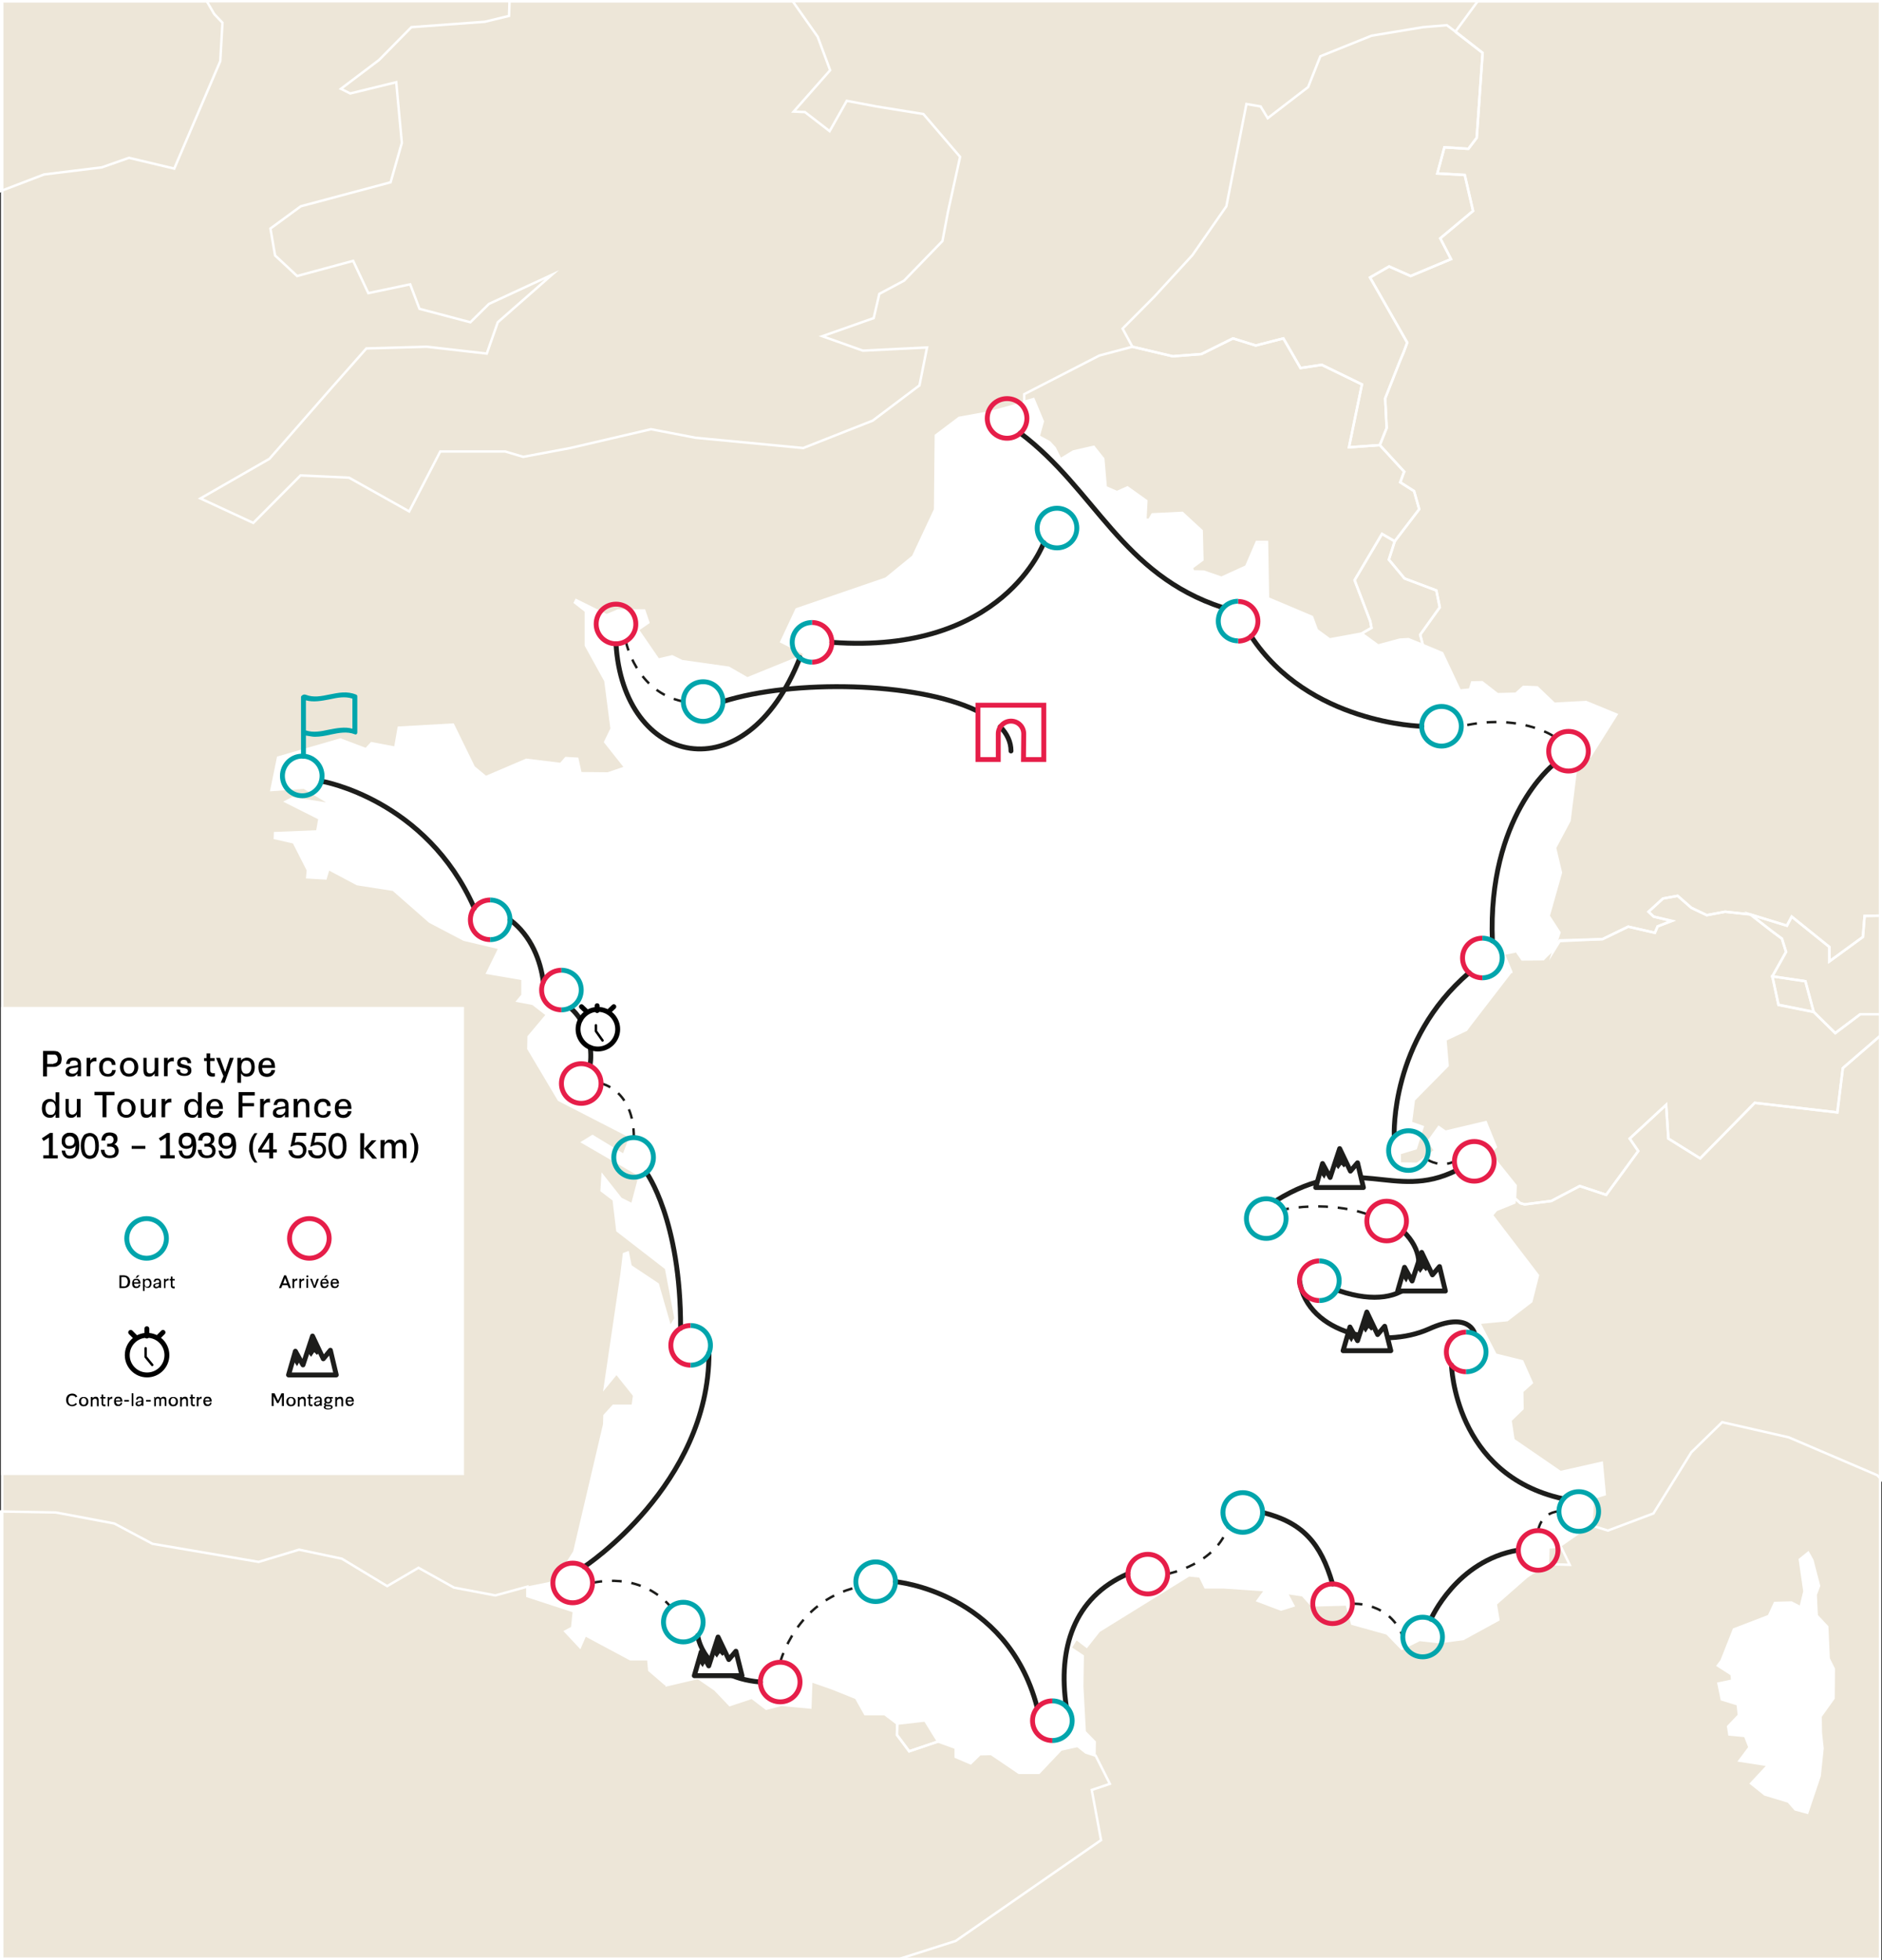 <?xml version="1.0" encoding="utf-8"?>
<!-- Generator: Adobe Illustrator 19.1.0, SVG Export Plug-In . SVG Version: 6.00 Build 0)  -->
<svg version="1.1" id="Calque_1" xmlns="http://www.w3.org/2000/svg" xmlns:xlink="http://www.w3.org/1999/xlink" x="0px" y="0px"
	 viewBox="79 -4 769 801" style="enable-background:new 79 -4 769 801;" xml:space="preserve">
<rect x="79" y="-4" width="769" height="801" fill="#333333" stroke="none"/>
<style type="text/css">
	.st0{fill:#EDE6D8;stroke:#FFFFFF;stroke-miterlimit:10;}
	.st1{fill:#FFFFFF;}
	.st2{fill:none;stroke:#FFFFFF;stroke-miterlimit:10;}
	.st3{fill:none;}
	.st4{enable-background:new    ;}
	.st5{fill:none;stroke:#00A5AC;stroke-width:2;}
	.st6{fill:none;stroke:#E61E49;stroke-width:2;}
	.st7{fill:#FFFFFF;stroke:#1D1D1B;stroke-width:2;stroke-linecap:round;stroke-linejoin:round;}
	.st8{fill:#1D1D1B;}
	.st9{fill:none;stroke:#000000;stroke-width:2;stroke-linecap:round;stroke-linejoin:round;}
	.st10{fill:none;stroke:#000000;stroke-width:2;}
	.st11{fill:none;stroke:#000000;stroke-linecap:round;stroke-linejoin:round;}
	.st12{fill:none;stroke:#1D1D1B;stroke-width:2;stroke-linecap:round;stroke-linejoin:round;}
	.st13{fill:none;stroke:#1D1D1B;stroke-dasharray:4,4,4;}
	.st14{fill:#00A5AC;}
</style>
<g>
	<g id="XMLID_434_">
		<g id="XMLID_435_">
			<rect id="XMLID_436_" x="79.9" y="-3.5" class="st0" width="767.3" height="800"/>
		</g>
	</g>
	<g>
		<polygon id="France_22_" class="st1" points="734.7,606.7 734.7,606.7 733.5,593.8 716.6,597.6 697.4,584.4 696.2,576.5 
			697.2,575.5 701.1,571.7 701,565.2 700.7,564.9 704.9,561.1 704.9,561.1 701,552.3 690.1,549.6 683.4,536.6 683.4,536.6 
			694.8,535.5 704.7,527.9 707.4,517.2 707.4,517.2 688.6,492.6 688.6,492.6 690.4,490.5 697.8,487.5 698,485.7 698.1,484.7 
			698.3,480.5 687.7,467.3 687.7,467.3 690.2,464.7 690.2,464.7 686.1,454.6 669.6,458.5 666.9,456.6 662.8,462.3 662.8,462.3 
			665.4,466.2 658.1,471.6 651,471.5 650.9,467.3 657.5,465.3 660.3,456.5 655.5,454.7 656.7,445.4 670.5,431.2 670.5,431.2 
			669.5,420.7 669.5,420.7 678.1,416.9 679.5,415 696.1,393.2 696,393.2 696,393.2 693.1,385.8 697.8,384.9 698.5,384.6 701,388.2 
			709.6,388.3 713.7,384.8 716.2,377.1 711.8,370.3 716.8,352.6 714.4,342.5 720.3,331.4 723.1,309 728.8,305 739.5,288 
			727.1,282.9 714.1,283.6 707.1,276.9 701.5,276.7 698.4,279.5 690.9,279.7 684.6,274.8 680.5,274.9 679.6,277.8 675.5,278.2 
			668.3,262.9 660.4,259.6 654.5,257.2 651,257.4 642.1,259.8 635.4,254.9 622.3,257.3 617.1,253.5 615.1,248.2 597.1,240.8 
			596.7,218 592.5,218 588.2,227.8 578.1,232.1 570.9,229.6 566.5,229.5 566,228 570.3,224.8 570,212.9 562.1,205.6 549.9,206.2 
			548.6,208.4 547,208.4 547.4,200.7 539.7,195.2 535.4,197.1 530.8,195.1 529.8,183.5 525.9,178.6 517.6,180.5 512.3,183.7 
			510,179.1 507.8,176.7 503.4,174.3 505,168.2 501.2,159.1 482.8,164.1 470.7,166.3 460.9,173.7 460.6,204.1 451.7,223.1 
			440.8,232 404.1,244.6 397.6,258.5 407.3,263.4 384.4,272.7 376.9,268.4 357.8,265.7 353.7,263.7 348.2,265 340.3,253.5 
			344.5,250.6 342.6,245 331.4,245 326.9,246.9 314.2,240.6 313.3,242.4 317.9,246 317.9,259.9 325.9,274.4 328.4,293.7 
			325.7,299.3 333.7,309.4 327.3,311.6 316.6,311.5 315.3,305.6 310,305.3 307.9,307.7 294,306 277.6,313 273,309.2 264.4,291.6 
			241.5,292.9 240.1,301 230.6,299.2 228.4,301.6 218.1,297.7 192.2,305.2 189.3,319.4 203.1,318.4 212.2,323.9 198.4,321.7 
			194.7,323.6 209,330.8 208.2,335.3 190.9,336 190.8,338.9 198.7,340.7 204.3,351.7 204,355 212.4,355.5 213.5,351.8 224.8,357.8 
			239.5,360.1 254.3,373.1 268.4,380.5 282.4,383.8 277.4,394 292,396.5 292,402.5 289.6,405.4 296.5,406.7 301.8,410.8 
			294.5,419.5 294.4,424.7 307,445.9 336,460.8 333.6,467.3 321.1,459.7 316.1,462.8 339.9,476.6 337,487.5 333,485.5 324.8,475.1 
			324.3,482.8 329.3,486.6 330.8,499.2 350.7,514.6 352.3,523 354.5,534.7 353,537.2 348.2,520.5 337.1,513.1 335.9,507.2 
			333.5,508.1 332.5,516.5 325.4,564.7 330.9,558 337.6,566.4 337.1,570 329.4,570 325.5,574.3 325.4,578 313.2,630 309.9,635.2 
			303.5,642.5 294,644.4 294,648.3 313.3,654.5 312.7,661.2 310,662.7 315.9,669.1 318.1,664.2 336.5,674.1 340.9,674.1 341.1,674 
			343.9,674 343.9,674 343.9,674 344.3,678.7 350.8,684.4 351.4,685 351.4,685 364.2,681.7 371.2,686.5 377.2,692.8 386.2,689.8 
			392.1,694.2 398.3,692.7 410.1,693.8 410.5,683 419.1,686 428.8,690.2 432.5,697 440.5,697 445.6,700.6 457,699.3 462.5,708.1 
			469.5,710.3 469.5,714 475.6,716.7 479.4,712.9 484,713.1 495.4,721 503.5,721 512.5,711.3 519.3,709.6 522.7,712.3 526.7,713.5 
			526.8,707.7 522.7,703.5 521.7,685.2 521.9,672.5 517.1,669.3 518.9,666.4 523.1,669.6 528.4,662.9 564.9,640.3 569,640.7 
			571.2,645.2 579,645.2 595.1,646.3 592.1,650.4 602.4,654.3 608.2,652.5 605.6,647.6 611,648.4 614.8,652.6 628.9,652.2 
			631.1,660 645.5,664 651.7,670.4 659.1,666.7 667.1,667.6 677,666.3 691.8,658.2 690.7,651.7 703.1,640.8 711.5,635.2 
			711.7,628.4 716.8,628.1 729.3,619.4 729.3,619.4 729.9,608.2 		"/>
		<g id="XMLID_433_">
			<polygon id="Royaume-Uni_8_" class="st2" points="287,2.5 277.1,4.9 247.1,7.1 233.9,20.5 218.3,32.3 222.1,34.2 240.9,29.6 
				243.2,54.4 238.6,70.5 201.9,80.3 189.5,89.4 191.4,100.4 200.4,108.8 223.3,102.6 229.5,115.8 246.6,112.2 250.4,122.2 
				271.2,127.7 278.8,120.2 304.5,108.3 282.4,127.7 277.9,140.5 253.4,137.7 228.7,138.4 213.6,155.5 189.1,183.5 160.9,199.7 
				182.5,209.7 201.8,190.3 221.6,191.2 246.2,205 258.9,180.5 285.4,180.5 292.8,182.7 312,179.1 345,171.4 363.2,174.9 
				407.2,179.1 435.6,167.9 454.7,153.5 457.8,138 431.6,139.3 415,133.4 436,126 438.3,116.1 448.4,110.7 464.1,94.5 466.3,82.8 
				471.3,60.1 456.3,42.6 437.1,39.5 425,37.2 418,49.6 407.9,41.8 403.3,41.6 418.2,24.7 413.1,11 402.9,-3.5 287.2,-3.5 			"/>
			<polygon id="Irlande_8_" class="st2" points="79.5,74 97,67.3 120.6,64.4 131.7,60.5 150.2,64.9 169,21 169.9,5.3 166.5,1.7 
				163.5,-3.5 79.5,-3.5 			"/>
			<polygon id="Espagne_8_" class="st2" points="519.3,709.5 512.5,711 503.5,720.5 495.4,720.5 484,712.8 479.4,712.9 475.6,716.6 
				469.5,714 469.5,710.3 462.3,707.7 450.5,711.7 445.5,705 445.6,700.4 440.5,696.5 432.5,696.5 428.8,689.9 419.1,686 410.5,683 
				410.1,693.8 398.3,692.7 392.1,694.3 386.2,689.8 377.2,692.8 371.2,686.5 364.2,681.7 351.4,684.7 351.4,684.5 351.4,684.5 
				350.8,684.2 344.3,678.6 343.9,674.1 343.9,674.1 341.2,674.1 340.9,674.1 336.6,674.1 318.1,664.2 316,669.1 310,662.7 
				312.8,661.2 313.5,654.5 294.5,648.3 294.5,644.4 281.4,648 264.5,644.8 250,636.7 237.2,644.2 218.7,633 201.2,629.3 
				184.7,634.3 141.3,626.9 125.7,618.6 101.8,614.1 79.5,613.7 79.5,796.5 446.6,796.5 469.5,789.2 528.9,748 525.1,727.5 
				532.5,725 526.7,713.5 522.7,712.2 			"/>
			<polygon id="Allemagne_9_" class="st2" points="684.8,17.6 684.8,17.6 682.4,52.3 681.5,53.5 679,56.8 678.8,56.8 678.7,56.8 
				669.2,56.2 666.3,66.9 677.5,67.5 677.9,69.2 680.9,82.2 667.5,93.4 671.9,101.9 655.4,108.8 655.4,108.8 655.4,108.8 
				646.6,104.9 638.8,109.4 654,136 652.6,139.8 651,143.6 645,158.8 645.6,170.9 645.6,170.9 642.8,177.9 652.8,188.8 652.8,188.8 
				652.5,189.4 651.2,193.1 656.8,196.7 658.9,204.1 648.9,217.2 646.5,224.7 652.9,232.4 665.9,237.3 667.3,244.2 659.3,255.4 
				660.4,259.6 668.3,262.9 675.5,278.2 679.6,277.8 680.5,274.9 684.6,274.8 690.9,279.7 698.4,279.5 701.5,276.7 707.1,276.9 
				714.1,283.6 727.1,282.9 739.5,288 728.8,305 723.1,309 720.3,331.4 714.4,342.5 716.8,352.6 711.8,370.3 716.2,377.1 
				713.7,384.8 716.3,380.6 733.8,379.8 744.3,374.7 755.2,377.2 756.2,374.9 756.3,374.6 762.1,372.4 754.7,370.6 752.6,368.6 
				758.5,363.2 764.5,362.1 770.1,367 776.4,370 783.9,368.6 794.2,369.7 809.1,374.3 811.1,370.6 826.5,383 826.5,385.4 
				826.5,388.9 840.2,378.9 840.9,370.3 847,370.2 847.5,370.2 847.5,-3.5 682.8,-3.5 673.8,8.8 674,9.1 			"/>
			<polygon id="Italie_8_" class="st2" points="847.5,419.1 832,432.5 829.8,450.6 796,446.7 773.7,469.4 760.7,461.3 759.8,447.5 
				744.9,461.3 748.4,466.4 735.3,484.3 724.5,480.7 712.9,486.8 702,488.2 700.2,487.7 698,485.7 697.8,487.5 690.4,490.5 
				688.6,492.6 707.4,517.2 707.4,517.2 707.4,517.2 704.7,527.9 694.8,535.5 683.4,536.6 690.1,549.6 701,552.3 704.9,561.1 
				704.9,561.1 700.7,564.9 701,565.2 701.1,571.7 697.2,575.5 696.2,576.5 697.4,584.4 716.6,597.6 733.5,593.8 734.7,606.7 
				734.7,606.7 729.9,608.2 729.3,619.4 736,621.5 754.6,614.5 770.1,589.5 782.7,577.2 809.9,583.4 846.1,598.9 847.5,600.4 			"/>
			<polygon id="Autriche_8_" class="st2" points="840.9,370.3 840.2,378.9 826.5,388.9 826.5,385.4 826.5,383 811.1,370.6 
				809.2,374.3 794.2,369.7 802.8,376.4 807.1,379.6 808.8,385 803.2,395 816.7,397 820.1,409.6 828.9,418.2 839.1,410.5 
				846.5,410.5 847.5,410.5 847.5,370.2 847,370.2 			"/>
			<polygon id="Liechtenstein_8_" class="st2" points="820.1,409.6 816.7,397 803.2,395 805.7,406.7 			"/>
			<polygon id="Pays-Bas_9_" class="st2" points="569.9,140.7 582.8,134.3 592.1,137.2 603.4,134.3 610.4,146.4 619.1,145.1 
				619.1,145.1 619.1,145.1 635.5,153.1 630.2,178.8 642.8,177.9 642.8,177.9 642.8,177.9 642.8,177.9 645.6,170.9 645.6,170.9 
				645,158.8 651,143.6 652.6,139.8 654,136 638.8,109.4 646.6,104.9 646.6,104.9 655.4,108.8 655.4,108.8 671.9,101.9 667.5,93.4 
				680.9,82.2 677.9,69.2 677.5,67.5 666.3,66.9 669.2,56.2 669.2,56.2 678.8,56.8 679,56.8 681.5,53.5 682.4,52.3 684.8,17.6 
				684.8,17.6 674,9.3 673.8,9.1 673.4,8.7 670.2,6.3 660.5,7.1 639.4,10.6 618.5,19 613.5,31.6 597,44.3 594.1,39.5 588.3,38.5 
				580.1,80.3 566.2,100.3 550.7,117.2 537.7,130.3 541.7,137.7 558.2,141.6 			"/>
			<polygon id="Belgique_8_" class="st2" points="503.4,174.3 507.8,176.7 510,179.1 512.3,183.7 517.6,180.5 525.9,178.6 
				529.8,183.5 530.8,195.1 535.4,197.1 539.7,195.2 547.4,200.7 547,208.4 548.6,208.4 549.9,206.2 562.1,205.6 570,212.9 
				570.3,224.8 566,228 566.5,229.5 570.9,229.6 578.1,232.1 588.2,227.5 592.5,217.5 596.7,217.5 597.1,240.5 615.1,248.1 
				617.1,253.5 622.3,257.3 635.4,254.9 639.4,252.6 638.9,249.9 632.5,233.1 643.7,214.2 648.9,217.2 658.9,204.1 656.8,196.7 
				651.1,193.1 652.5,189.4 652.8,188.8 642.8,177.9 642.8,177.9 630.2,178.8 630.2,178.8 635.5,153.1 619.1,145.1 619.1,145.1 
				610.4,146.4 603.4,134.3 592.1,137.2 582.8,134.3 569.9,140.7 558.2,141.6 541.7,137.7 528.2,141.3 497.5,157.1 497.5,160.2 
				501.3,159.1 505.1,168.2 			"/>
			<polygon id="Luxembourg_10_" class="st2" points="667.3,244.2 665.9,237.3 652.9,232.4 646.5,224.7 648.9,217.2 643.7,214.2 
				632.5,233.1 638.9,249.9 639.4,252.6 635.4,254.9 642.1,259.8 651,257.4 654.5,257.2 660.4,259.6 659.3,255.4 			"/>
			<polygon id="Suisse_9_" class="st2" points="839.1,410.5 828.9,418.2 820.1,409.5 805.7,406.6 803.2,395 808.8,385 807.1,379.6 
				802.8,376.4 794.2,369.7 783.9,368.6 776.4,370 770.1,367 764.5,362.1 758.5,363.2 752.6,368.6 754.7,370.6 762.1,372.3 
				756.3,374.6 756.2,374.9 755.2,377.2 744.3,374.7 733.8,379.8 716.3,380.3 713.3,384.5 712.9,384.5 709.6,388 701,388.1 
				698.5,384.5 697.9,384.9 693.4,385.8 696.5,393.1 696.5,393.2 696.5,393.2 696.4,393.2 696.3,393.2 679.5,415 678.1,416.9 
				669.6,420.9 670.5,431.5 670.5,431.5 670.5,431.5 656.7,445.5 655.5,454.8 660.3,456.5 657.5,465.3 650.9,467.3 651,471.5 
				658.1,471.6 665.4,466.2 662.8,462.3 662.8,462.3 662.8,462.3 666.9,456.6 669.6,458.5 686.1,454.6 690.2,464.7 690.2,464.7 
				690.2,464.7 687.7,467.3 698.3,480.5 698.1,484.7 698,485.7 700.2,487.7 702,488.2 712.9,486.8 724.5,480.7 735.3,484.3 
				735.3,484.3 748.4,466.4 744.9,461.3 759.8,447.5 760.7,461.3 773.7,469.4 796,446.7 829.7,450.6 832,432.5 847.5,419.1 
				847.5,410.5 846.5,410.5 			"/>
			<polygon id="France_21_" class="st1" points="811.1,650.4 803.9,650.6 801.4,656 787.1,661.5 782,674.4 780.2,676.8 786.1,680.6 
				786.3,682.4 780.6,683.6 782.1,690.9 788.6,692.9 789,696.8 784.6,701.4 785.2,705.3 791.7,705.9 793.3,710 788.9,715.9 
				800.5,717.7 793.8,724.9 799.9,729.8 809.5,732.7 812.3,735.9 817.8,737.4 823,721.9 824.2,710.5 823.5,704 823.4,697.6 
				828.7,690.2 828.8,677.9 826.7,673.7 826.1,660.6 821.8,656 821.4,647.8 822.8,644.1 820,633.4 818,629.8 813.9,633.1 
				815.8,646.3 814.4,652.1 			"/>
			<polygon id="Andorre_8_" class="st2" points="450.5,711.7 462.3,707.7 457,699.1 445.6,700.4 445.5,705 			"/>
			<polygon id="Monaco_8_" class="st2" points="711.5,635.2 711.5,635.2 720.4,635.5 716.8,628.1 711.7,628.4 			"/>
		</g>
	</g>
</g>
<g>
	<g>
		<g>
			<rect x="79.5" y="407.5" class="st1" width="189.1" height="191.3"/>
			<g>
				<g id="XMLID_319_">
					<rect id="XMLID_439_" x="95.4" y="425.5" class="st3" width="177.7" height="77.3"/>
					<g class="st4">
						<path d="M96.7,425.5h4.4c0.5,0,0.9,0.1,1.3,0.2s0.7,0.4,1,0.7c0.3,0.3,0.5,0.6,0.6,1s0.2,0.8,0.2,1.3c0,0.5-0.1,0.9-0.2,1.4
							s-0.4,0.8-0.7,1c-0.3,0.3-0.7,0.5-1.1,0.7s-1,0.2-1.6,0.2h-2.4v3.9h-1.6V425.5z M100.9,430.6c0.6,0,1-0.2,1.3-0.5
							s0.4-0.8,0.4-1.3c0-0.3,0-0.5-0.1-0.7c-0.1-0.2-0.2-0.4-0.3-0.6s-0.3-0.3-0.5-0.4c-0.2-0.1-0.4-0.1-0.7-0.1h-2.7v3.8H100.9z"
							/>
						<path d="M110.6,434.8L110.6,434.8c-0.3,0.4-0.6,0.6-1,0.9s-1,0.3-1.6,0.3c-0.4,0-0.7-0.1-1-0.2c-0.3-0.1-0.5-0.2-0.7-0.4
							c-0.2-0.2-0.3-0.4-0.4-0.6c-0.1-0.2-0.1-0.5-0.1-0.8c0-0.5,0.1-1,0.4-1.3c0.2-0.3,0.5-0.5,0.9-0.7s0.8-0.3,1.2-0.3
							s0.9-0.1,1.2-0.2c0.3,0,0.5-0.1,0.7-0.1s0.3-0.1,0.4-0.1c0.1-0.1,0.1-0.1,0.2-0.2c0-0.1,0-0.2,0-0.3c0-0.4-0.1-0.7-0.4-1
							s-0.6-0.4-1.2-0.4c-0.5,0-0.9,0.1-1.2,0.3s-0.4,0.6-0.5,1.1H106c0.1-0.8,0.4-1.4,0.8-1.9c0.5-0.5,1.2-0.7,2.3-0.7
							c1,0,1.8,0.2,2.3,0.7c0.5,0.5,0.7,1.2,0.7,2.3v4.6h-1.5V434.8z M110.6,432.2c-0.4,0.1-0.8,0.2-1.2,0.2
							c-0.4,0.1-0.8,0.1-1.1,0.2s-0.6,0.2-0.8,0.4s-0.3,0.4-0.3,0.7c0,0.3,0.1,0.6,0.4,0.8s0.6,0.3,1,0.3c0.3,0,0.6,0,0.9-0.1
							c0.3-0.1,0.5-0.2,0.7-0.4s0.3-0.4,0.5-0.6c0.1-0.2,0.2-0.5,0.2-0.8V432.2z"/>
						<path d="M114.4,428.3h1.5v1.2h0c0.2-0.4,0.5-0.7,0.9-1s0.7-0.3,1.2-0.3c0,0,0.1,0,0.2,0s0.2,0,0.2,0v1.6c-0.1,0-0.2,0-0.3-0.1
							s-0.2,0-0.3,0c-0.6,0-1,0.2-1.4,0.5s-0.5,0.9-0.5,1.5v4.1h-1.5V428.3z"/>
						<path d="M126.3,433.1c0,0.9-0.4,1.7-0.9,2.2s-1.3,0.7-2.3,0.7c-0.6,0-1.1-0.1-1.6-0.3c-0.4-0.2-0.8-0.4-1.1-0.8
							s-0.5-0.8-0.7-1.2c-0.1-0.5-0.2-1-0.2-1.6s0.1-1.1,0.2-1.6c0.2-0.5,0.4-0.9,0.7-1.2c0.3-0.3,0.7-0.6,1.1-0.8s0.9-0.3,1.5-0.3
							c1,0,1.8,0.3,2.3,0.8c0.6,0.5,0.9,1.2,0.9,2.2h-1.5c0-0.5-0.2-1-0.5-1.3c-0.3-0.3-0.7-0.4-1.2-0.4c-0.6,0-1.1,0.2-1.5,0.7
							c-0.3,0.4-0.5,1.1-0.5,2c0,0.9,0.2,1.6,0.5,2s0.8,0.7,1.5,0.7c0.5,0,1-0.1,1.3-0.4c0.3-0.3,0.5-0.7,0.5-1.2H126.3z"/>
						<path d="M131.7,436c-0.6,0-1.1-0.1-1.5-0.3c-0.5-0.2-0.9-0.4-1.2-0.8s-0.6-0.8-0.7-1.2c-0.2-0.5-0.3-1-0.3-1.6
							s0.1-1.1,0.3-1.6c0.2-0.5,0.4-0.9,0.7-1.2c0.3-0.3,0.7-0.6,1.2-0.8s1-0.3,1.5-0.3s1.1,0.1,1.5,0.3s0.9,0.5,1.2,0.8
							c0.3,0.3,0.6,0.7,0.8,1.2c0.2,0.5,0.3,1,0.3,1.6s-0.1,1.1-0.3,1.6c-0.2,0.5-0.4,0.9-0.8,1.2s-0.7,0.6-1.2,0.8
							C132.8,435.9,132.3,436,131.7,436z M131.7,434.8c0.7,0,1.2-0.2,1.6-0.7c0.4-0.5,0.6-1.2,0.6-2c0-0.8-0.2-1.5-0.6-2
							c-0.4-0.5-0.9-0.7-1.6-0.7c-0.7,0-1.2,0.2-1.6,0.7c-0.4,0.5-0.6,1.2-0.6,2c0,0.8,0.2,1.5,0.6,2
							C130.5,434.6,131,434.8,131.7,434.8z"/>
						<path d="M137.4,428.3h1.5v4.5c0,0.6,0.1,1.1,0.3,1.4c0.2,0.3,0.6,0.5,1.1,0.5c0.6,0,1-0.2,1.4-0.6s0.5-0.9,0.5-1.5v-4.3h1.5
							v7.5h-1.5v-1.2h0c-0.2,0.4-0.5,0.7-0.9,1s-0.8,0.4-1.4,0.4c-0.9,0-1.5-0.2-1.8-0.7s-0.5-1.1-0.5-2V428.3z"/>
						<path d="M146,428.3h1.5v1.2h0c0.2-0.4,0.5-0.7,0.9-1s0.7-0.3,1.2-0.3c0,0,0.1,0,0.2,0s0.2,0,0.2,0v1.6c-0.1,0-0.2,0-0.3-0.1
							s-0.2,0-0.3,0c-0.6,0-1,0.2-1.4,0.5s-0.5,0.9-0.5,1.5v4.1H146V428.3z"/>
						<path d="M152.6,433.4c0,0.6,0.2,0.9,0.6,1.1s0.7,0.3,1.2,0.3c0.4,0,0.8-0.1,1-0.3s0.4-0.4,0.4-0.8c0-0.3-0.1-0.5-0.3-0.7
							s-0.5-0.3-0.8-0.4c-0.3-0.1-0.7-0.2-1.1-0.2c-0.4-0.1-0.7-0.2-1.1-0.3c-0.3-0.1-0.6-0.4-0.8-0.6c-0.2-0.3-0.3-0.7-0.3-1.2
							c0-0.3,0.1-0.6,0.2-0.9c0.1-0.3,0.3-0.5,0.5-0.7s0.5-0.4,0.9-0.5c0.3-0.1,0.8-0.2,1.2-0.2c0.9,0,1.6,0.2,2.1,0.6
							s0.8,1.1,0.8,1.9h-1.5c0-0.5-0.2-0.8-0.4-1.1c-0.3-0.2-0.6-0.3-1.1-0.3c-0.2,0-0.4,0-0.6,0.1s-0.3,0.1-0.4,0.2
							c-0.1,0.1-0.2,0.2-0.2,0.3s-0.1,0.2-0.1,0.4c0,0.3,0.1,0.5,0.3,0.6s0.5,0.2,0.8,0.3c0.3,0.1,0.7,0.2,1.1,0.3
							c0.4,0.1,0.7,0.2,1.1,0.3c0.3,0.2,0.6,0.4,0.8,0.7c0.2,0.3,0.3,0.7,0.3,1.2c0,0.7-0.2,1.2-0.7,1.6c-0.5,0.4-1.2,0.6-2.2,0.6
							c-1,0-1.8-0.2-2.3-0.6s-0.9-1.1-0.9-2H152.6z"/>
						<path d="M163.4,429.6h-1v-1.2h1v-1.9h1.5v1.9h1.8v1.2h-1.8v3.9c0,0.4,0.1,0.7,0.3,0.8s0.4,0.3,0.8,0.3c0.1,0,0.2,0,0.4,0
							s0.2,0,0.4,0v1.3c-0.2,0-0.3,0.1-0.5,0.1s-0.3,0-0.5,0c-0.7,0-1.3-0.2-1.7-0.6c-0.4-0.4-0.6-1-0.6-1.8V429.6z"/>
						<path d="M170.3,435.8l-3-7.5h1.6l2.1,5.8l1.9-5.8h1.6l-3.7,10.2h-1.6L170.3,435.8z"/>
						<path d="M176,428.3h1.5v1.2h0c0.2-0.4,0.5-0.7,0.9-0.9s0.9-0.4,1.5-0.4c0.5,0,1,0.1,1.4,0.3s0.7,0.5,1,0.8
							c0.3,0.3,0.5,0.7,0.6,1.2c0.1,0.5,0.2,1,0.2,1.6c0,0.6-0.1,1.1-0.2,1.6c-0.1,0.5-0.4,0.9-0.6,1.2s-0.6,0.6-1,0.8
							c-0.4,0.2-0.9,0.3-1.4,0.3c-0.6,0-1.1-0.1-1.5-0.4s-0.7-0.6-0.9-1h0v3.9H176V428.3z M179.6,434.8c0.6,0,1.2-0.2,1.5-0.7
							c0.4-0.5,0.6-1.2,0.6-2c0-0.9-0.2-1.5-0.5-2c-0.4-0.5-0.9-0.7-1.6-0.7c-0.7,0-1.2,0.2-1.5,0.7c-0.3,0.5-0.5,1.2-0.5,2
							s0.2,1.5,0.5,2S178.9,434.8,179.6,434.8z"/>
						<path d="M191.4,433.3c0,0.4-0.1,0.8-0.3,1.1s-0.4,0.6-0.7,0.9s-0.6,0.4-1,0.6c-0.4,0.1-0.8,0.2-1.3,0.2
							c-0.6,0-1.1-0.1-1.6-0.3c-0.4-0.2-0.8-0.4-1.1-0.8s-0.5-0.8-0.6-1.2c-0.1-0.5-0.2-1-0.2-1.6s0.1-1.1,0.2-1.6
							c0.1-0.5,0.4-0.9,0.7-1.2c0.3-0.3,0.7-0.6,1.1-0.8s0.9-0.3,1.5-0.3s1.1,0.1,1.5,0.3s0.8,0.4,1,0.8c0.3,0.3,0.5,0.7,0.6,1.2
							c0.1,0.5,0.2,1,0.2,1.6v0.2h-5.3c0,0.8,0.2,1.4,0.5,1.8s0.8,0.6,1.4,0.6c0.5,0,0.9-0.1,1.3-0.4s0.5-0.6,0.6-1.1H191.4z
							 M189.9,431.3c0-0.6-0.2-1-0.5-1.4s-0.7-0.6-1.3-0.6c-0.6,0-1,0.2-1.3,0.5c-0.3,0.3-0.5,0.8-0.6,1.5H189.9z"/>
					</g>
					<g class="st4">
						<path d="M101.7,451.4L101.7,451.4c-0.3,0.4-0.6,0.7-0.9,1s-0.9,0.4-1.5,0.4c-0.5,0-1-0.1-1.4-0.3c-0.4-0.2-0.7-0.5-1-0.8
							s-0.5-0.8-0.6-1.2c-0.1-0.5-0.2-1-0.2-1.5c0-0.6,0.1-1.1,0.2-1.6c0.1-0.5,0.3-0.9,0.6-1.2c0.3-0.3,0.6-0.6,1-0.8
							s0.9-0.3,1.4-0.3c0.6,0,1.1,0.1,1.5,0.4s0.7,0.6,0.9,0.9h0v-4h1.5v10.4h-1.5V451.4z M99.7,451.6c0.7,0,1.2-0.2,1.5-0.7
							c0.3-0.5,0.5-1.2,0.5-2c0-0.9-0.2-1.5-0.5-2c-0.3-0.5-0.8-0.7-1.5-0.7c-0.6,0-1.2,0.2-1.5,0.7c-0.4,0.5-0.6,1.2-0.6,2
							c0,0.9,0.2,1.5,0.5,2S99.1,451.6,99.7,451.6z"/>
						<path d="M105.6,445.1h1.5v4.5c0,0.6,0.1,1.1,0.3,1.4c0.2,0.3,0.6,0.5,1.1,0.5c0.6,0,1-0.2,1.4-0.6s0.5-0.9,0.5-1.5v-4.3h1.5
							v7.5h-1.5v-1.2h0c-0.2,0.4-0.5,0.7-0.9,1s-0.8,0.4-1.4,0.4c-0.9,0-1.5-0.2-1.8-0.7s-0.5-1.1-0.5-2V445.1z"/>
						<path d="M120.9,443.6h-3.3v-1.4h8.2v1.4h-3.3v9h-1.6V443.6z"/>
						<path d="M130.6,452.8c-0.6,0-1.1-0.1-1.5-0.3c-0.5-0.2-0.9-0.4-1.2-0.8s-0.6-0.8-0.7-1.2c-0.2-0.5-0.3-1-0.3-1.6
							s0.1-1.1,0.3-1.6c0.2-0.5,0.4-0.9,0.7-1.2c0.3-0.3,0.7-0.6,1.2-0.8s1-0.3,1.5-0.3s1.1,0.1,1.5,0.3s0.9,0.5,1.2,0.8
							c0.3,0.3,0.6,0.7,0.8,1.2c0.2,0.5,0.3,1,0.3,1.6s-0.1,1.1-0.3,1.6c-0.2,0.5-0.4,0.9-0.8,1.2s-0.7,0.6-1.2,0.8
							C131.7,452.7,131.2,452.8,130.6,452.8z M130.6,451.6c0.7,0,1.2-0.2,1.6-0.7c0.4-0.5,0.6-1.2,0.6-2c0-0.8-0.2-1.5-0.6-2
							c-0.4-0.5-0.9-0.7-1.6-0.7c-0.7,0-1.2,0.2-1.6,0.7c-0.4,0.5-0.6,1.2-0.6,2c0,0.8,0.2,1.5,0.6,2
							C129.4,451.4,129.9,451.6,130.6,451.6z"/>
						<path d="M136.3,445.1h1.5v4.5c0,0.6,0.1,1.1,0.3,1.4c0.2,0.3,0.6,0.5,1.1,0.5c0.6,0,1-0.2,1.4-0.6s0.5-0.9,0.5-1.5v-4.3h1.5
							v7.5h-1.5v-1.2h0c-0.2,0.4-0.5,0.7-0.9,1s-0.8,0.4-1.4,0.4c-0.9,0-1.5-0.2-1.8-0.7s-0.5-1.1-0.5-2V445.1z"/>
						<path d="M145,445.1h1.5v1.2h0c0.2-0.4,0.5-0.7,0.9-1s0.7-0.3,1.2-0.3c0,0,0.1,0,0.2,0s0.2,0,0.2,0v1.6c-0.1,0-0.2,0-0.3-0.1
							s-0.2,0-0.3,0c-0.6,0-1,0.2-1.4,0.5s-0.5,0.9-0.5,1.5v4.1H145V445.1z"/>
						<path d="M159.9,451.4L159.9,451.4c-0.3,0.4-0.6,0.7-0.9,1s-0.9,0.4-1.5,0.4c-0.5,0-1-0.1-1.4-0.3c-0.4-0.2-0.7-0.5-1-0.8
							s-0.5-0.8-0.6-1.2c-0.1-0.5-0.2-1-0.2-1.5c0-0.6,0.1-1.1,0.2-1.6c0.1-0.5,0.3-0.9,0.6-1.2c0.3-0.3,0.6-0.6,1-0.8
							s0.9-0.3,1.4-0.3c0.6,0,1.1,0.1,1.5,0.4s0.7,0.6,0.9,0.9h0v-4h1.5v10.4h-1.5V451.4z M157.9,451.6c0.7,0,1.2-0.2,1.5-0.7
							c0.3-0.5,0.5-1.2,0.5-2c0-0.9-0.2-1.5-0.5-2c-0.3-0.5-0.8-0.7-1.5-0.7c-0.6,0-1.2,0.2-1.5,0.7c-0.4,0.5-0.6,1.2-0.6,2
							c0,0.9,0.2,1.5,0.5,2S157.2,451.6,157.9,451.6z"/>
						<path d="M170.1,450.1c0,0.4-0.1,0.8-0.3,1.1s-0.4,0.6-0.7,0.9s-0.6,0.4-1,0.6c-0.4,0.1-0.8,0.2-1.3,0.2
							c-0.6,0-1.1-0.1-1.6-0.3c-0.4-0.2-0.8-0.4-1.1-0.8s-0.5-0.8-0.6-1.2c-0.1-0.5-0.2-1-0.2-1.6s0.1-1.1,0.2-1.6
							c0.1-0.5,0.4-0.9,0.7-1.2c0.3-0.3,0.7-0.6,1.1-0.8s0.9-0.3,1.5-0.3s1.1,0.1,1.5,0.3s0.8,0.4,1,0.8c0.3,0.3,0.5,0.7,0.6,1.2
							c0.1,0.5,0.2,1,0.2,1.6v0.2h-5.3c0,0.8,0.2,1.4,0.5,1.8s0.8,0.6,1.4,0.6c0.5,0,0.9-0.1,1.3-0.4s0.5-0.6,0.6-1.1H170.1z
							 M168.6,448.1c0-0.6-0.2-1-0.5-1.4s-0.7-0.6-1.3-0.6c-0.6,0-1,0.2-1.3,0.5c-0.3,0.3-0.5,0.8-0.6,1.5H168.6z"/>
						<path d="M176.5,442.3h6.6v1.4h-5v3.1h4.7v1.3h-4.7v4.6h-1.6V442.3z"/>
						<path d="M185.3,445.1h1.5v1.2h0c0.2-0.4,0.5-0.7,0.9-1s0.7-0.3,1.2-0.3c0,0,0.1,0,0.2,0s0.2,0,0.2,0v1.6c-0.1,0-0.2,0-0.3-0.1
							s-0.2,0-0.3,0c-0.6,0-1,0.2-1.4,0.5s-0.5,0.9-0.5,1.5v4.1h-1.5V445.1z"/>
						<path d="M195.3,451.6L195.3,451.6c-0.3,0.4-0.6,0.6-1,0.9s-1,0.3-1.6,0.3c-0.4,0-0.7-0.1-1-0.2c-0.3-0.1-0.5-0.2-0.7-0.4
							c-0.2-0.2-0.3-0.4-0.4-0.6c-0.1-0.2-0.1-0.5-0.1-0.8c0-0.5,0.1-1,0.4-1.3c0.2-0.3,0.5-0.5,0.9-0.7s0.8-0.3,1.2-0.3
							s0.9-0.1,1.2-0.2c0.3,0,0.5-0.1,0.7-0.1s0.3-0.1,0.4-0.1c0.1-0.1,0.1-0.1,0.2-0.2c0-0.1,0-0.2,0-0.3c0-0.4-0.1-0.7-0.4-1
							s-0.6-0.4-1.2-0.4c-0.5,0-0.9,0.1-1.2,0.3s-0.4,0.6-0.5,1.1h-1.4c0.1-0.8,0.4-1.4,0.8-1.9c0.5-0.5,1.2-0.7,2.3-0.7
							c1,0,1.8,0.2,2.3,0.7c0.5,0.5,0.7,1.2,0.7,2.3v4.6h-1.5V451.6z M195.3,449c-0.4,0.1-0.8,0.2-1.2,0.2c-0.4,0.1-0.8,0.1-1.1,0.2
							s-0.6,0.2-0.8,0.4s-0.3,0.4-0.3,0.7c0,0.3,0.1,0.6,0.4,0.8s0.6,0.3,1,0.3c0.3,0,0.6,0,0.9-0.1c0.3-0.1,0.5-0.2,0.7-0.4
							s0.3-0.4,0.5-0.6c0.1-0.2,0.2-0.5,0.2-0.8V449z"/>
						<path d="M199,445.1h1.5v1.2h0c0.3-0.4,0.6-0.7,0.9-1s0.9-0.3,1.5-0.3c0.9,0,1.5,0.2,1.9,0.7c0.4,0.5,0.6,1.1,0.6,2v4.9H204
							v-4.5c0-0.6-0.1-1.1-0.3-1.4s-0.6-0.5-1.1-0.5c-0.6,0-1.1,0.2-1.4,0.6s-0.5,0.9-0.5,1.5v4.3H199V445.1z"/>
						<path d="M214.2,449.9c0,0.9-0.4,1.7-0.9,2.2s-1.3,0.7-2.3,0.7c-0.6,0-1.1-0.1-1.6-0.3c-0.4-0.2-0.8-0.4-1.1-0.8
							s-0.5-0.8-0.7-1.2c-0.1-0.5-0.2-1-0.2-1.6s0.1-1.1,0.2-1.6c0.2-0.5,0.4-0.9,0.7-1.2c0.3-0.3,0.7-0.6,1.1-0.8s0.9-0.3,1.5-0.3
							c1,0,1.8,0.3,2.3,0.8c0.6,0.5,0.9,1.2,0.9,2.2h-1.5c0-0.5-0.2-1-0.5-1.3c-0.3-0.3-0.7-0.4-1.2-0.4c-0.6,0-1.1,0.2-1.5,0.7
							c-0.3,0.4-0.5,1.1-0.5,2c0,0.9,0.2,1.6,0.5,2s0.8,0.7,1.5,0.7c0.5,0,1-0.1,1.3-0.4c0.3-0.3,0.5-0.7,0.5-1.2H214.2z"/>
						<path d="M222.6,450.1c0,0.4-0.1,0.8-0.3,1.1s-0.4,0.6-0.7,0.9s-0.6,0.4-1,0.6c-0.4,0.1-0.8,0.2-1.3,0.2
							c-0.6,0-1.1-0.1-1.6-0.3c-0.4-0.2-0.8-0.4-1.1-0.8s-0.5-0.8-0.6-1.2c-0.1-0.5-0.2-1-0.2-1.6s0.1-1.1,0.2-1.6
							c0.1-0.5,0.4-0.9,0.7-1.2c0.3-0.3,0.7-0.6,1.1-0.8s0.9-0.3,1.5-0.3s1.1,0.1,1.5,0.3s0.8,0.4,1,0.8c0.3,0.3,0.5,0.7,0.6,1.2
							c0.1,0.5,0.2,1,0.2,1.6v0.2h-5.3c0,0.8,0.2,1.4,0.5,1.8s0.8,0.6,1.4,0.6c0.5,0,0.9-0.1,1.3-0.4s0.5-0.6,0.6-1.1H222.6z
							 M221.1,448.1c0-0.6-0.2-1-0.5-1.4s-0.7-0.6-1.3-0.6c-0.6,0-1,0.2-1.3,0.5c-0.3,0.3-0.5,0.8-0.6,1.5H221.1z"/>
					</g>
					<g class="st4">
						<path d="M96.7,468.1H99v-7.2l-2.2,1.4l-0.7-1.1l3.3-2.2h1.2v9.1h2v1.3h-5.9V468.1z"/>
						<path d="M105.6,466.3c0.1,0.6,0.3,1.1,0.6,1.5s0.8,0.5,1.4,0.5c0.3,0,0.6-0.1,0.9-0.2c0.3-0.1,0.5-0.3,0.7-0.6
							c0.2-0.3,0.4-0.7,0.5-1.3s0.2-1.2,0.2-2.1c-0.2,0.4-0.5,0.8-1,1c-0.4,0.2-1,0.4-1.6,0.4c-0.4,0-0.9-0.1-1.2-0.2
							s-0.7-0.3-1-0.6c-0.3-0.3-0.5-0.6-0.7-1s-0.2-0.9-0.2-1.4c0-0.5,0.1-1,0.2-1.4s0.4-0.8,0.7-1.1c0.3-0.3,0.7-0.5,1.1-0.7
							s0.9-0.2,1.5-0.2c0.6,0,1.1,0.1,1.5,0.3s0.9,0.5,1.2,0.9s0.6,1,0.7,1.6c0.2,0.7,0.3,1.5,0.3,2.4c0,1.8-0.3,3.2-1,4.1
							c-0.6,0.9-1.6,1.3-2.8,1.3c-1,0-1.8-0.3-2.4-0.9c-0.6-0.6-0.9-1.4-1-2.4H105.6z M107.5,464.3c0.6,0,1.1-0.2,1.4-0.5
							c0.4-0.4,0.5-0.8,0.5-1.4c0-0.3,0-0.6-0.1-0.8c-0.1-0.3-0.2-0.5-0.4-0.7s-0.4-0.3-0.6-0.4c-0.2-0.1-0.5-0.2-0.8-0.2
							c-0.3,0-0.5,0.1-0.8,0.2c-0.2,0.1-0.4,0.2-0.6,0.4s-0.3,0.4-0.4,0.7c-0.1,0.3-0.1,0.5-0.1,0.8c0,0.6,0.2,1.1,0.5,1.5
							S106.9,464.3,107.5,464.3z"/>
						<path d="M115.7,469.6c-0.5,0-1-0.1-1.4-0.3s-0.8-0.5-1.2-0.9s-0.6-1-0.8-1.7c-0.2-0.7-0.3-1.5-0.3-2.4s0.1-1.8,0.3-2.4
							c0.2-0.7,0.5-1.2,0.8-1.7s0.7-0.7,1.2-0.9s0.9-0.3,1.4-0.3c0.5,0,1,0.1,1.4,0.3s0.8,0.5,1.2,0.9s0.6,1,0.8,1.7
							c0.2,0.7,0.3,1.5,0.3,2.4s-0.1,1.8-0.3,2.4c-0.2,0.7-0.5,1.2-0.8,1.7s-0.7,0.7-1.2,0.9S116.2,469.6,115.7,469.6z M115.7,468.3
							c0.3,0,0.5-0.1,0.8-0.2c0.3-0.1,0.5-0.3,0.7-0.6c0.2-0.3,0.3-0.7,0.5-1.2s0.2-1.2,0.2-2s-0.1-1.5-0.2-2
							c-0.1-0.5-0.3-0.9-0.5-1.2c-0.2-0.3-0.4-0.5-0.7-0.6s-0.5-0.2-0.8-0.2c-0.3,0-0.5,0.1-0.8,0.2s-0.5,0.3-0.7,0.6
							c-0.2,0.3-0.3,0.7-0.5,1.2c-0.1,0.5-0.2,1.2-0.2,2s0.1,1.5,0.2,2s0.3,0.9,0.5,1.2c0.2,0.3,0.4,0.5,0.7,0.6
							C115.2,468.2,115.4,468.3,115.7,468.3z"/>
						<path d="M121.7,466.1c0.1,0.7,0.3,1.3,0.7,1.6c0.4,0.4,0.9,0.5,1.6,0.5c0.6,0,1.1-0.2,1.5-0.5c0.3-0.3,0.5-0.7,0.5-1.3
							s-0.2-1-0.5-1.3c-0.3-0.3-0.8-0.5-1.3-0.5h-1.4v-1.2h1c0.5,0,0.9-0.2,1.2-0.5s0.4-0.7,0.4-1.2c0-0.4-0.1-0.8-0.4-1.1
							s-0.7-0.5-1.2-0.5c-0.6,0-1,0.2-1.3,0.5s-0.5,0.9-0.5,1.5h-1.6c0.1-1.1,0.4-1.9,1-2.5c0.6-0.6,1.4-0.8,2.5-0.8
							c0.5,0,1,0.1,1.3,0.2c0.4,0.1,0.7,0.3,1,0.5c0.3,0.2,0.5,0.5,0.6,0.8c0.1,0.3,0.2,0.7,0.2,1.1c0,0.5-0.1,1-0.3,1.3
							c-0.2,0.4-0.5,0.7-1,0.9c0.6,0.2,1,0.6,1.3,1c0.3,0.5,0.5,1,0.5,1.7c0,0.5-0.1,0.9-0.2,1.2s-0.4,0.7-0.7,1
							c-0.3,0.3-0.7,0.5-1.1,0.6c-0.5,0.1-1,0.2-1.6,0.2c-0.6,0-1.2-0.1-1.6-0.2c-0.5-0.2-0.8-0.4-1.1-0.7c-0.3-0.3-0.5-0.7-0.7-1.1
							c-0.2-0.4-0.2-0.9-0.3-1.4H121.7z"/>
						<path d="M132.8,464.3h5.6v1.2h-5.6V464.3z"/>
						<path d="M144.5,468.1h2.3v-7.2l-2.2,1.4l-0.7-1.1l3.3-2.2h1.2v9.1h2v1.3h-5.9V468.1z"/>
						<path d="M153.4,466.3c0.1,0.6,0.3,1.1,0.6,1.5s0.8,0.5,1.4,0.5c0.3,0,0.6-0.1,0.9-0.2c0.3-0.1,0.5-0.3,0.7-0.6
							c0.2-0.3,0.4-0.7,0.5-1.3s0.2-1.2,0.2-2.1c-0.2,0.4-0.5,0.8-1,1c-0.4,0.2-1,0.4-1.6,0.4c-0.4,0-0.9-0.1-1.2-0.2
							s-0.7-0.3-1-0.6c-0.3-0.3-0.5-0.6-0.7-1s-0.2-0.9-0.2-1.4c0-0.5,0.1-1,0.2-1.4s0.4-0.8,0.7-1.1c0.3-0.3,0.7-0.5,1.1-0.7
							s0.9-0.2,1.5-0.2c0.6,0,1.1,0.1,1.5,0.3s0.9,0.5,1.2,0.9s0.6,1,0.7,1.6c0.2,0.7,0.3,1.5,0.3,2.4c0,1.8-0.3,3.2-1,4.1
							c-0.6,0.9-1.6,1.3-2.8,1.3c-1,0-1.8-0.3-2.4-0.9c-0.6-0.6-0.9-1.4-1-2.4H153.4z M155.3,464.3c0.6,0,1.1-0.2,1.4-0.5
							c0.4-0.4,0.5-0.8,0.5-1.4c0-0.3,0-0.6-0.1-0.8c-0.1-0.3-0.2-0.5-0.4-0.7s-0.4-0.3-0.6-0.4c-0.2-0.1-0.5-0.2-0.8-0.2
							c-0.3,0-0.5,0.1-0.8,0.2c-0.2,0.1-0.4,0.2-0.6,0.4s-0.3,0.4-0.4,0.7c-0.1,0.3-0.1,0.5-0.1,0.8c0,0.6,0.2,1.1,0.5,1.5
							S154.7,464.3,155.3,464.3z"/>
						<path d="M161.4,466.1c0.1,0.7,0.3,1.3,0.7,1.6c0.4,0.4,0.9,0.5,1.6,0.5c0.6,0,1.1-0.2,1.5-0.5c0.3-0.3,0.5-0.7,0.5-1.3
							s-0.2-1-0.5-1.3c-0.3-0.3-0.8-0.5-1.3-0.5h-1.4v-1.2h1c0.5,0,0.9-0.2,1.2-0.5s0.4-0.7,0.4-1.2c0-0.4-0.1-0.8-0.4-1.1
							s-0.7-0.5-1.2-0.5c-0.6,0-1,0.2-1.3,0.5s-0.5,0.9-0.5,1.5H160c0.1-1.1,0.4-1.9,1-2.5c0.6-0.6,1.4-0.8,2.5-0.8
							c0.5,0,1,0.1,1.3,0.2c0.4,0.1,0.7,0.3,1,0.5c0.3,0.2,0.5,0.5,0.6,0.8c0.1,0.3,0.2,0.7,0.2,1.1c0,0.5-0.1,1-0.3,1.3
							c-0.2,0.4-0.5,0.7-1,0.9c0.6,0.2,1,0.6,1.3,1c0.3,0.5,0.5,1,0.5,1.7c0,0.5-0.1,0.9-0.2,1.2s-0.4,0.7-0.7,1
							c-0.3,0.3-0.7,0.5-1.1,0.6c-0.5,0.1-1,0.2-1.6,0.2c-0.6,0-1.2-0.1-1.6-0.2c-0.5-0.2-0.8-0.4-1.1-0.7c-0.3-0.3-0.5-0.7-0.7-1.1
							c-0.2-0.4-0.2-0.9-0.3-1.4H161.4z"/>
						<path d="M169.7,466.3c0.1,0.6,0.3,1.1,0.6,1.5s0.8,0.5,1.4,0.5c0.3,0,0.6-0.1,0.9-0.2c0.3-0.1,0.5-0.3,0.7-0.6
							c0.2-0.3,0.4-0.7,0.5-1.3s0.2-1.2,0.2-2.1c-0.2,0.4-0.5,0.8-1,1c-0.4,0.2-1,0.4-1.6,0.4c-0.4,0-0.9-0.1-1.2-0.2
							s-0.7-0.3-1-0.6c-0.3-0.3-0.5-0.6-0.7-1s-0.2-0.9-0.2-1.4c0-0.5,0.1-1,0.2-1.4s0.4-0.8,0.7-1.1c0.3-0.3,0.7-0.5,1.1-0.7
							s0.9-0.2,1.5-0.2c0.6,0,1.1,0.1,1.5,0.3s0.9,0.5,1.2,0.9s0.6,1,0.7,1.6c0.2,0.7,0.3,1.5,0.3,2.4c0,1.8-0.3,3.2-1,4.1
							c-0.6,0.9-1.6,1.3-2.8,1.3c-1,0-1.8-0.3-2.4-0.9c-0.6-0.6-0.9-1.4-1-2.4H169.7z M171.6,464.3c0.6,0,1.1-0.2,1.4-0.5
							c0.4-0.4,0.5-0.8,0.5-1.4c0-0.3,0-0.6-0.1-0.8c-0.1-0.3-0.2-0.5-0.4-0.7s-0.4-0.3-0.6-0.4c-0.2-0.1-0.5-0.2-0.8-0.2
							c-0.3,0-0.5,0.1-0.8,0.2c-0.2,0.1-0.4,0.2-0.6,0.4s-0.3,0.4-0.4,0.7c-0.1,0.3-0.1,0.5-0.1,0.8c0,0.6,0.2,1.1,0.5,1.5
							S171,464.3,171.6,464.3z"/>
						<path d="M183,471.1c-0.3-0.3-0.5-0.7-0.8-1.1s-0.5-0.9-0.7-1.4c-0.2-0.5-0.3-1-0.5-1.6s-0.2-1.2-0.2-1.9
							c0-0.7,0.1-1.3,0.2-1.9s0.3-1.1,0.5-1.6c0.2-0.5,0.4-1,0.7-1.4c0.3-0.4,0.5-0.8,0.8-1.1h1.2c-0.7,1-1.2,1.9-1.5,2.9
							c-0.3,1-0.4,2-0.4,3.1s0.1,2.1,0.4,3.1c0.3,1,0.8,2,1.5,2.9H183z"/>
						<path d="M184.6,465.6l4.2-6.6h1.8v6.7h1.5v1.3h-1.5v2.4H189v-2.4h-4.5V465.6z M189,465.8v-4.8l-3.1,4.8H189z"/>
						<path d="M198.4,466.2c0,0.4,0.1,0.7,0.3,1c0.1,0.3,0.3,0.5,0.5,0.6c0.2,0.2,0.4,0.3,0.7,0.3c0.2,0.1,0.5,0.1,0.8,0.1
							c0.6,0,1.1-0.2,1.5-0.5s0.6-0.9,0.6-1.6c0-0.6-0.2-1.2-0.6-1.6s-0.9-0.6-1.7-0.6c-0.4,0-0.9,0.1-1.3,0.2
							c-0.4,0.1-0.8,0.3-1.2,0.5l-0.3,0l1.2-5.7h5.2v1.3h-4.1l-0.6,2.8c0.2-0.1,0.5-0.1,0.7-0.2c0.3-0.1,0.5-0.1,0.7-0.1
							c0.5,0,1,0.1,1.4,0.2s0.8,0.4,1.1,0.7c0.3,0.3,0.5,0.6,0.7,1s0.2,0.9,0.2,1.4s-0.1,1-0.3,1.4s-0.4,0.8-0.7,1.1
							c-0.3,0.3-0.7,0.5-1.1,0.7c-0.4,0.2-0.9,0.2-1.5,0.2c-0.5,0-1-0.1-1.5-0.2c-0.4-0.1-0.8-0.3-1.1-0.6c-0.3-0.3-0.6-0.6-0.8-1
							s-0.3-0.9-0.3-1.5H198.4z"/>
						<path d="M206.5,466.2c0,0.4,0.1,0.7,0.3,1c0.1,0.3,0.3,0.5,0.5,0.6c0.2,0.2,0.4,0.3,0.7,0.3c0.2,0.1,0.5,0.1,0.8,0.1
							c0.6,0,1.1-0.2,1.5-0.5s0.6-0.9,0.6-1.6c0-0.6-0.2-1.2-0.6-1.6s-0.9-0.6-1.7-0.6c-0.4,0-0.9,0.1-1.3,0.2
							c-0.4,0.1-0.8,0.3-1.2,0.5l-0.3,0l1.2-5.7h5.2v1.3H208l-0.6,2.8c0.2-0.1,0.5-0.1,0.7-0.2c0.3-0.1,0.5-0.1,0.7-0.1
							c0.5,0,1,0.1,1.4,0.2s0.8,0.4,1.1,0.7c0.3,0.3,0.5,0.6,0.7,1s0.2,0.9,0.2,1.4s-0.1,1-0.3,1.4s-0.4,0.8-0.7,1.1
							c-0.3,0.3-0.7,0.5-1.1,0.7c-0.4,0.2-0.9,0.2-1.5,0.2c-0.5,0-1-0.1-1.5-0.2c-0.4-0.1-0.8-0.3-1.1-0.6c-0.3-0.3-0.6-0.6-0.8-1
							s-0.3-0.9-0.3-1.5H206.5z"/>
						<path d="M216.9,469.6c-0.5,0-1-0.1-1.4-0.3s-0.8-0.5-1.2-0.9s-0.6-1-0.8-1.7c-0.2-0.7-0.3-1.5-0.3-2.4s0.1-1.8,0.3-2.4
							c0.2-0.7,0.5-1.2,0.8-1.7s0.7-0.7,1.2-0.9s0.9-0.3,1.4-0.3c0.5,0,1,0.1,1.4,0.3s0.8,0.5,1.2,0.9s0.6,1,0.8,1.7
							c0.2,0.7,0.3,1.5,0.3,2.4s-0.1,1.8-0.3,2.4c-0.2,0.7-0.5,1.2-0.8,1.7s-0.7,0.7-1.2,0.9S217.4,469.6,216.9,469.6z M216.9,468.3
							c0.3,0,0.5-0.1,0.8-0.2c0.3-0.1,0.5-0.3,0.7-0.6c0.2-0.3,0.3-0.7,0.5-1.2s0.2-1.2,0.2-2s-0.1-1.5-0.2-2
							c-0.1-0.5-0.3-0.9-0.5-1.2c-0.2-0.3-0.4-0.5-0.7-0.6s-0.5-0.2-0.8-0.2c-0.3,0-0.5,0.1-0.8,0.2s-0.5,0.3-0.7,0.6
							c-0.2,0.3-0.3,0.7-0.5,1.2c-0.1,0.5-0.2,1.2-0.2,2s0.1,1.5,0.2,2s0.3,0.9,0.5,1.2c0.2,0.3,0.4,0.5,0.7,0.6
							C216.3,468.2,216.6,468.3,216.9,468.3z"/>
						<path d="M226.3,459.1h1.5v6.3l3.1-3.4h1.9l-3.3,3.4l3.6,4.1h-1.9l-3.5-4.1v4.1h-1.5V459.1z"/>
						<path d="M234.7,461.9h1.5v1.2h0c0.2-0.4,0.5-0.7,0.8-1s0.8-0.4,1.3-0.4c0.6,0,1,0.1,1.4,0.4s0.6,0.6,0.7,1h0
							c0.2-0.4,0.5-0.8,0.9-1c0.4-0.2,0.8-0.4,1.4-0.4c0.8,0,1.4,0.2,1.8,0.7c0.4,0.5,0.6,1.1,0.6,2v4.9h-1.5v-4.5
							c0-0.6-0.1-1.1-0.3-1.4s-0.5-0.4-1-0.4c-0.5,0-0.9,0.2-1.2,0.5s-0.5,0.8-0.5,1.5v4.4h-1.5v-4.5c0-0.6-0.1-1.1-0.3-1.4
							s-0.5-0.5-1-0.5c-0.6,0-1,0.2-1.3,0.5s-0.5,0.9-0.5,1.5v4.3h-1.5V461.9z"/>
						<path d="M246.5,471.1c0.7-1,1.2-1.9,1.4-2.9c0.3-1,0.4-2,0.4-3.1s-0.1-2.1-0.4-3.1c-0.3-1-0.8-2-1.4-2.9h1.2
							c0.3,0.3,0.5,0.7,0.8,1.1c0.3,0.4,0.5,0.9,0.7,1.4c0.2,0.5,0.3,1,0.5,1.6s0.2,1.2,0.2,1.9c0,0.7-0.1,1.3-0.2,1.9
							c-0.1,0.6-0.3,1.1-0.5,1.6c-0.2,0.5-0.4,1-0.7,1.4s-0.5,0.8-0.8,1.1H246.5z"/>
					</g>
				</g>
			</g>
		</g>
	</g>
	<g>
		<path id="XMLID_318_" class="st5" d="M138.9,510.2c-4.5,0-8.1-3.7-8.1-8.1c0-4.5,3.7-8.1,8.1-8.1c4.5,0,8.1,3.7,8.1,8.1
			S143.4,510.2,138.9,510.2z"/>
		<g id="XMLID_312_">
			<rect id="XMLID_437_" x="125.7" y="517.2" class="st3" width="26.5" height="24.9"/>
			<g class="st4">
				<path d="M127.8,517.2h1.9c0.4,0,0.7,0.1,1,0.2s0.6,0.3,0.8,0.5c0.2,0.2,0.4,0.5,0.5,0.8c0.1,0.3,0.2,0.7,0.2,1.1
					c0,0.4-0.1,0.7-0.2,1.1s-0.3,0.6-0.5,0.8c-0.2,0.2-0.5,0.4-0.8,0.5c-0.3,0.1-0.6,0.2-1,0.2h-1.9V517.2z M129.7,521.7
					c0.2,0,0.4,0,0.6-0.1c0.2-0.1,0.4-0.2,0.5-0.4c0.1-0.2,0.2-0.4,0.3-0.6c0.1-0.2,0.1-0.5,0.1-0.8c0-0.3,0-0.5-0.1-0.8
					c-0.1-0.2-0.2-0.4-0.3-0.6c-0.1-0.2-0.3-0.3-0.5-0.4s-0.4-0.1-0.6-0.1h-1.1v3.8H129.7z"/>
				<path d="M136.3,521.1c0,0.2-0.1,0.4-0.1,0.5s-0.2,0.3-0.3,0.4c-0.1,0.1-0.3,0.2-0.5,0.3c-0.2,0.1-0.4,0.1-0.7,0.1
					c-0.3,0-0.6,0-0.8-0.1c-0.2-0.1-0.4-0.2-0.5-0.4c-0.1-0.2-0.3-0.4-0.3-0.6c-0.1-0.2-0.1-0.5-0.1-0.8c0-0.3,0-0.6,0.1-0.8
					c0.1-0.2,0.2-0.4,0.3-0.6c0.1-0.2,0.3-0.3,0.5-0.4c0.2-0.1,0.5-0.1,0.8-0.1s0.5,0,0.8,0.1c0.2,0.1,0.4,0.2,0.5,0.4
					c0.1,0.2,0.2,0.4,0.3,0.6c0.1,0.2,0.1,0.5,0.1,0.8v0.1h-2.6c0,0.4,0.1,0.7,0.3,0.9c0.2,0.2,0.4,0.3,0.7,0.3
					c0.3,0,0.5-0.1,0.6-0.2c0.2-0.1,0.3-0.3,0.3-0.6H136.3z M135.6,520.1c0-0.3-0.1-0.5-0.2-0.7c-0.2-0.2-0.4-0.3-0.7-0.3
					c-0.3,0-0.5,0.1-0.7,0.2s-0.3,0.4-0.3,0.7H135.6z M135.1,517.2h0.9l-1,1h-0.6L135.1,517.2z"/>
				<path d="M137.4,518.6h0.7v0.6h0c0.1-0.2,0.3-0.4,0.5-0.5c0.2-0.1,0.4-0.2,0.7-0.2c0.3,0,0.5,0,0.7,0.1c0.2,0.1,0.4,0.2,0.5,0.4
					c0.1,0.2,0.2,0.4,0.3,0.6s0.1,0.5,0.1,0.8c0,0.3,0,0.6-0.1,0.8s-0.2,0.4-0.3,0.6c-0.1,0.2-0.3,0.3-0.5,0.4s-0.4,0.1-0.7,0.1
					c-0.3,0-0.5-0.1-0.7-0.2s-0.3-0.3-0.5-0.5h0v2h-0.7V518.6z M139.1,521.9c0.3,0,0.6-0.1,0.8-0.4c0.2-0.2,0.3-0.6,0.3-1
					c0-0.4-0.1-0.8-0.3-1c-0.2-0.2-0.4-0.4-0.8-0.4c-0.4,0-0.6,0.1-0.8,0.4c-0.2,0.2-0.2,0.6-0.2,1s0.1,0.8,0.2,1
					C138.5,521.8,138.8,521.9,139.1,521.9z"/>
				<path d="M144.1,521.9L144.1,521.9c-0.1,0.2-0.3,0.3-0.5,0.4c-0.2,0.1-0.5,0.2-0.8,0.2c-0.2,0-0.4,0-0.5-0.1
					c-0.1-0.1-0.3-0.1-0.4-0.2s-0.2-0.2-0.2-0.3c0-0.1-0.1-0.2-0.1-0.4c0-0.3,0.1-0.5,0.2-0.6c0.1-0.1,0.3-0.3,0.5-0.3
					c0.2-0.1,0.4-0.1,0.6-0.2c0.2,0,0.4-0.1,0.6-0.1c0.1,0,0.3,0,0.3-0.1s0.1,0,0.2-0.1c0,0,0.1-0.1,0.1-0.1c0,0,0-0.1,0-0.2
					c0-0.2-0.1-0.4-0.2-0.5c-0.1-0.1-0.3-0.2-0.6-0.2c-0.2,0-0.4,0.1-0.6,0.2c-0.1,0.1-0.2,0.3-0.2,0.5h-0.7c0-0.4,0.2-0.7,0.4-1
					c0.2-0.2,0.6-0.3,1.1-0.3c0.5,0,0.9,0.1,1.1,0.4c0.2,0.2,0.4,0.6,0.4,1.1v2.3h-0.7V521.9z M144.1,520.6
					c-0.2,0.1-0.4,0.1-0.6,0.1c-0.2,0-0.4,0.1-0.6,0.1s-0.3,0.1-0.4,0.2s-0.2,0.2-0.2,0.4c0,0.2,0.1,0.3,0.2,0.4
					c0.1,0.1,0.3,0.1,0.5,0.1c0.2,0,0.3,0,0.4-0.1s0.2-0.1,0.3-0.2c0.1-0.1,0.2-0.2,0.2-0.3c0.1-0.1,0.1-0.3,0.1-0.4V520.6z"/>
				<path d="M146,518.6h0.7v0.6h0c0.1-0.2,0.3-0.4,0.4-0.5c0.2-0.1,0.4-0.2,0.6-0.2c0,0,0.1,0,0.1,0c0,0,0.1,0,0.1,0v0.8
					c0,0-0.1,0-0.1,0s-0.1,0-0.2,0c-0.3,0-0.5,0.1-0.7,0.3s-0.3,0.4-0.3,0.7v2.1H146V518.6z"/>
				<path d="M148.8,519.3h-0.5v-0.6h0.5v-1h0.7v1h0.9v0.6h-0.9v2c0,0.2,0,0.3,0.1,0.4c0.1,0.1,0.2,0.1,0.4,0.1c0.1,0,0.1,0,0.2,0
					c0.1,0,0.1,0,0.2,0v0.7c-0.1,0-0.2,0-0.2,0s-0.2,0-0.3,0c-0.4,0-0.6-0.1-0.8-0.3s-0.3-0.5-0.3-0.9V519.3z"/>
			</g>
		</g>
		<path id="XMLID_311_" class="st6" d="M205.4,510.2c-4.5,0-8.1-3.7-8.1-8.1c0-4.5,3.7-8.1,8.1-8.1c4.5,0,8.1,3.7,8.1,8.1
			S209.9,510.2,205.4,510.2z"/>
		<g id="XMLID_307_">
			<rect id="XMLID_395_" x="189.4" y="517.2" class="st3" width="31.9" height="24.9"/>
			<g class="st4">
				<path d="M195.1,517.2h0.8l2,5.2H197l-0.5-1.2h-2.1l-0.5,1.2h-0.9L195.1,517.2z M196.3,520.5l-0.8-2.2l-0.8,2.2H196.3z"/>
				<path d="M198.6,518.6h0.7v0.6h0c0.1-0.2,0.3-0.4,0.4-0.5c0.2-0.1,0.4-0.2,0.6-0.2c0,0,0.1,0,0.1,0c0,0,0.1,0,0.1,0v0.8
					c0,0-0.1,0-0.1,0s-0.1,0-0.2,0c-0.3,0-0.5,0.1-0.7,0.3s-0.3,0.4-0.3,0.7v2.1h-0.7V518.6z"/>
				<path d="M201.4,518.6h0.7v0.6h0c0.1-0.2,0.3-0.4,0.4-0.5c0.2-0.1,0.4-0.2,0.6-0.2c0,0,0.1,0,0.1,0c0,0,0.1,0,0.1,0v0.8
					c0,0-0.1,0-0.1,0s-0.1,0-0.2,0c-0.3,0-0.5,0.1-0.7,0.3s-0.3,0.4-0.3,0.7v2.1h-0.7V518.6z"/>
				<path d="M204.6,518c-0.1,0-0.3,0-0.3-0.1c-0.1-0.1-0.1-0.2-0.1-0.3c0-0.1,0-0.3,0.1-0.3s0.2-0.1,0.3-0.1c0.1,0,0.2,0,0.3,0.1
					s0.1,0.2,0.1,0.3c0,0.1,0,0.2-0.1,0.3C204.9,517.9,204.8,518,204.6,518z M204.2,518.6h0.7v3.7h-0.7V518.6z"/>
				<path d="M205.7,518.6h0.8l1,2.9l1-2.9h0.8l-1.4,3.7h-0.7L205.7,518.6z"/>
				<path d="M213.2,521.1c0,0.2-0.1,0.4-0.1,0.5s-0.2,0.3-0.3,0.4c-0.1,0.1-0.3,0.2-0.5,0.3c-0.2,0.1-0.4,0.1-0.7,0.1
					c-0.3,0-0.6,0-0.8-0.1c-0.2-0.1-0.4-0.2-0.5-0.4c-0.1-0.2-0.3-0.4-0.3-0.6c-0.1-0.2-0.1-0.5-0.1-0.8c0-0.3,0-0.6,0.1-0.8
					c0.1-0.2,0.2-0.4,0.3-0.6c0.1-0.2,0.3-0.3,0.5-0.4c0.2-0.1,0.5-0.1,0.8-0.1s0.5,0,0.8,0.1c0.2,0.1,0.4,0.2,0.5,0.4
					c0.1,0.2,0.2,0.4,0.3,0.6c0.1,0.2,0.1,0.5,0.1,0.8v0.1h-2.6c0,0.4,0.1,0.7,0.3,0.9c0.2,0.2,0.4,0.3,0.7,0.3
					c0.3,0,0.5-0.1,0.6-0.2c0.2-0.1,0.3-0.3,0.3-0.6H213.2z M212.5,520.1c0-0.3-0.1-0.5-0.2-0.7c-0.2-0.2-0.4-0.3-0.7-0.3
					c-0.3,0-0.5,0.1-0.7,0.2s-0.3,0.4-0.3,0.7H212.5z M212,517.2h0.9l-1,1h-0.6L212,517.2z"/>
				<path d="M217.4,521.1c0,0.2-0.1,0.4-0.1,0.5s-0.2,0.3-0.3,0.4c-0.1,0.1-0.3,0.2-0.5,0.3c-0.2,0.1-0.4,0.1-0.7,0.1
					c-0.3,0-0.6,0-0.8-0.1c-0.2-0.1-0.4-0.2-0.5-0.4c-0.1-0.2-0.3-0.4-0.3-0.6c-0.1-0.2-0.1-0.5-0.1-0.8c0-0.3,0-0.6,0.1-0.8
					c0.1-0.2,0.2-0.4,0.3-0.6c0.1-0.2,0.3-0.3,0.5-0.4c0.2-0.1,0.5-0.1,0.8-0.1s0.5,0,0.8,0.1c0.2,0.1,0.4,0.2,0.5,0.4
					c0.1,0.2,0.2,0.4,0.3,0.6c0.1,0.2,0.1,0.5,0.1,0.8v0.1h-2.6c0,0.4,0.1,0.7,0.3,0.9c0.2,0.2,0.4,0.3,0.7,0.3
					c0.3,0,0.5-0.1,0.6-0.2c0.2-0.1,0.3-0.3,0.3-0.6H217.4z M216.7,520.1c0-0.3-0.1-0.5-0.2-0.7c-0.2-0.2-0.4-0.3-0.7-0.3
					c-0.3,0-0.5,0.1-0.7,0.2s-0.3,0.4-0.3,0.7H216.7z"/>
			</g>
		</g>
		<g id="XMLID_293_">
			<rect id="XMLID_393_" x="105.5" y="565.4" class="st3" width="61.4" height="24.9"/>
			<g class="st4">
				<path d="M110.5,569.7c-0.2,0.3-0.5,0.6-0.8,0.7c-0.3,0.2-0.7,0.3-1.2,0.3c-0.4,0-0.7-0.1-1-0.2c-0.3-0.1-0.6-0.3-0.8-0.5
					c-0.2-0.2-0.4-0.5-0.5-0.8c-0.1-0.3-0.2-0.7-0.2-1.1c0-0.4,0.1-0.8,0.2-1.1c0.1-0.3,0.3-0.6,0.5-0.8s0.5-0.4,0.8-0.5
					s0.6-0.2,1-0.2c1,0,1.6,0.4,2.1,1.2l-0.7,0.4c-0.1-0.3-0.3-0.5-0.6-0.6c-0.2-0.1-0.5-0.2-0.8-0.2c-0.2,0-0.5,0-0.7,0.1
					s-0.4,0.2-0.5,0.4c-0.1,0.2-0.2,0.4-0.3,0.6c-0.1,0.2-0.1,0.5-0.1,0.8c0,0.3,0,0.6,0.1,0.8c0.1,0.2,0.2,0.5,0.3,0.6
					c0.1,0.2,0.3,0.3,0.5,0.4c0.2,0.1,0.4,0.1,0.7,0.1c0.3,0,0.5-0.1,0.8-0.2c0.2-0.1,0.4-0.3,0.6-0.5L110.5,569.7z"/>
				<path d="M113.2,570.7c-0.3,0-0.5,0-0.8-0.1s-0.4-0.2-0.6-0.4c-0.2-0.2-0.3-0.4-0.4-0.6c-0.1-0.2-0.1-0.5-0.1-0.8
					c0-0.3,0-0.6,0.1-0.8c0.1-0.2,0.2-0.4,0.4-0.6s0.4-0.3,0.6-0.4c0.2-0.1,0.5-0.1,0.8-0.1s0.5,0,0.8,0.1c0.2,0.1,0.4,0.2,0.6,0.4
					c0.2,0.2,0.3,0.4,0.4,0.6s0.1,0.5,0.1,0.8c0,0.3,0,0.6-0.1,0.8s-0.2,0.4-0.4,0.6c-0.2,0.2-0.4,0.3-0.6,0.4
					C113.8,570.6,113.5,570.7,113.2,570.7z M113.2,570.1c0.4,0,0.6-0.1,0.8-0.4c0.2-0.2,0.3-0.6,0.3-1c0-0.4-0.1-0.8-0.3-1
					c-0.2-0.2-0.5-0.4-0.8-0.4c-0.3,0-0.6,0.1-0.8,0.4c-0.2,0.2-0.3,0.6-0.3,1c0,0.4,0.1,0.7,0.3,1
					C112.6,570,112.9,570.1,113.2,570.1z"/>
				<path d="M116.1,566.9h0.7v0.6h0c0.1-0.2,0.3-0.4,0.5-0.5c0.2-0.1,0.4-0.2,0.8-0.2c0.4,0,0.8,0.1,0.9,0.4c0.2,0.2,0.3,0.6,0.3,1
					v2.5h-0.7v-2.2c0-0.3-0.1-0.5-0.2-0.7c-0.1-0.2-0.3-0.2-0.6-0.2c-0.3,0-0.5,0.1-0.7,0.3c-0.2,0.2-0.3,0.4-0.3,0.8v2.1h-0.7
					V566.9z"/>
				<path d="M120.5,567.5H120v-0.6h0.5v-1h0.7v1h0.9v0.6h-0.9v2c0,0.2,0,0.3,0.1,0.4c0.1,0.1,0.2,0.1,0.4,0.1c0.1,0,0.1,0,0.2,0
					c0.1,0,0.1,0,0.2,0v0.7c-0.1,0-0.2,0-0.2,0s-0.2,0-0.3,0c-0.4,0-0.6-0.1-0.8-0.3s-0.3-0.5-0.3-0.9V567.5z"/>
				<path d="M123,566.9h0.7v0.6h0c0.1-0.2,0.3-0.4,0.4-0.5c0.2-0.1,0.4-0.2,0.6-0.2c0,0,0.1,0,0.1,0c0,0,0.1,0,0.1,0v0.8
					c0,0-0.1,0-0.1,0s-0.1,0-0.2,0c-0.3,0-0.5,0.1-0.7,0.3s-0.3,0.4-0.3,0.7v2.1H123V566.9z"/>
				<path d="M128.9,569.3c0,0.2-0.1,0.4-0.1,0.5s-0.2,0.3-0.3,0.4c-0.1,0.1-0.3,0.2-0.5,0.3c-0.2,0.1-0.4,0.1-0.7,0.1
					c-0.3,0-0.6,0-0.8-0.1c-0.2-0.1-0.4-0.2-0.5-0.4c-0.1-0.2-0.3-0.4-0.3-0.6c-0.1-0.2-0.1-0.5-0.1-0.8c0-0.3,0-0.6,0.1-0.8
					c0.1-0.2,0.2-0.4,0.3-0.6c0.1-0.2,0.3-0.3,0.5-0.4c0.2-0.1,0.5-0.1,0.8-0.1s0.5,0,0.8,0.1c0.2,0.1,0.4,0.2,0.5,0.4
					c0.1,0.2,0.2,0.4,0.3,0.6c0.1,0.2,0.1,0.5,0.1,0.8v0.1h-2.6c0,0.4,0.1,0.7,0.3,0.9c0.2,0.2,0.4,0.3,0.7,0.3
					c0.3,0,0.5-0.1,0.6-0.2c0.2-0.1,0.3-0.3,0.3-0.6H128.9z M128.2,568.4c0-0.3-0.1-0.5-0.2-0.7c-0.2-0.2-0.4-0.3-0.7-0.3
					c-0.3,0-0.5,0.1-0.7,0.2s-0.3,0.4-0.3,0.7H128.2z"/>
				<path d="M129.8,568.1h1.9v0.7h-1.9V568.1z"/>
				<path d="M132.8,565.4h0.7v5.2h-0.7V565.4z"/>
				<path d="M136.9,570.1L136.9,570.1c-0.1,0.2-0.3,0.3-0.5,0.4c-0.2,0.1-0.5,0.2-0.8,0.2c-0.2,0-0.4,0-0.5-0.1
					c-0.1-0.1-0.3-0.1-0.4-0.2s-0.2-0.2-0.2-0.3c0-0.1-0.1-0.2-0.1-0.4c0-0.3,0.1-0.5,0.2-0.6c0.1-0.1,0.3-0.3,0.5-0.3
					c0.2-0.1,0.4-0.1,0.6-0.2c0.2,0,0.4-0.1,0.6-0.1c0.1,0,0.3,0,0.3-0.1s0.1,0,0.2-0.1c0,0,0.1-0.1,0.1-0.1c0,0,0-0.1,0-0.2
					c0-0.2-0.1-0.4-0.2-0.5c-0.1-0.1-0.3-0.2-0.6-0.2c-0.2,0-0.4,0.1-0.6,0.2c-0.1,0.1-0.2,0.3-0.2,0.5h-0.7c0-0.4,0.2-0.7,0.4-1
					c0.2-0.2,0.6-0.3,1.1-0.3c0.5,0,0.9,0.1,1.1,0.4c0.2,0.2,0.4,0.6,0.4,1.1v2.3h-0.7V570.1z M136.9,568.8
					c-0.2,0.1-0.4,0.1-0.6,0.1c-0.2,0-0.4,0.1-0.6,0.1s-0.3,0.1-0.4,0.2s-0.2,0.2-0.2,0.4c0,0.2,0.1,0.3,0.2,0.4
					c0.1,0.1,0.3,0.1,0.5,0.1c0.2,0,0.3,0,0.4-0.1s0.2-0.1,0.3-0.2c0.1-0.1,0.2-0.2,0.2-0.3c0.1-0.1,0.1-0.3,0.1-0.4V568.8z"/>
				<path d="M138.7,568.1h1.9v0.7h-1.9V568.1z"/>
				<path d="M141.7,566.9h0.7v0.6h0c0.1-0.2,0.3-0.4,0.4-0.5c0.2-0.1,0.4-0.2,0.7-0.2c0.3,0,0.5,0.1,0.7,0.2
					c0.2,0.1,0.3,0.3,0.4,0.5h0c0.1-0.2,0.3-0.4,0.5-0.5c0.2-0.1,0.4-0.2,0.7-0.2c0.4,0,0.7,0.1,0.9,0.3c0.2,0.2,0.3,0.6,0.3,1v2.5
					h-0.7v-2.2c0-0.3-0.1-0.6-0.2-0.7c-0.1-0.1-0.3-0.2-0.5-0.2c-0.3,0-0.5,0.1-0.6,0.2c-0.2,0.2-0.2,0.4-0.2,0.7v2.2h-0.7v-2.2
					c0-0.3,0-0.5-0.1-0.7c-0.1-0.2-0.3-0.2-0.5-0.2c-0.3,0-0.5,0.1-0.6,0.3c-0.2,0.2-0.2,0.4-0.2,0.8v2.1h-0.7V566.9z"/>
				<path d="M149.8,570.7c-0.3,0-0.5,0-0.8-0.1s-0.4-0.2-0.6-0.4c-0.2-0.2-0.3-0.4-0.4-0.6c-0.1-0.2-0.1-0.5-0.1-0.8
					c0-0.3,0-0.6,0.1-0.8c0.1-0.2,0.2-0.4,0.4-0.6s0.4-0.3,0.6-0.4c0.2-0.1,0.5-0.1,0.8-0.1s0.5,0,0.8,0.1c0.2,0.1,0.4,0.2,0.6,0.4
					c0.2,0.2,0.3,0.4,0.4,0.6s0.1,0.5,0.1,0.8c0,0.3,0,0.6-0.1,0.8s-0.2,0.4-0.4,0.6c-0.2,0.2-0.4,0.3-0.6,0.4
					C150.3,570.6,150,570.7,149.8,570.7z M149.8,570.1c0.4,0,0.6-0.1,0.8-0.4c0.2-0.2,0.3-0.6,0.3-1c0-0.4-0.1-0.8-0.3-1
					c-0.2-0.2-0.5-0.4-0.8-0.4c-0.3,0-0.6,0.1-0.8,0.4c-0.2,0.2-0.3,0.6-0.3,1c0,0.4,0.1,0.7,0.3,1
					C149.1,570,149.4,570.1,149.8,570.1z"/>
				<path d="M152.6,566.9h0.7v0.6h0c0.1-0.2,0.3-0.4,0.5-0.5c0.2-0.1,0.4-0.2,0.8-0.2c0.4,0,0.8,0.1,0.9,0.4c0.2,0.2,0.3,0.6,0.3,1
					v2.5h-0.7v-2.2c0-0.3-0.1-0.5-0.2-0.7c-0.1-0.2-0.3-0.2-0.6-0.2c-0.3,0-0.5,0.1-0.7,0.3c-0.2,0.2-0.3,0.4-0.3,0.8v2.1h-0.7
					V566.9z"/>
				<path d="M157,567.5h-0.5v-0.6h0.5v-1h0.7v1h0.9v0.6h-0.9v2c0,0.2,0,0.3,0.1,0.4c0.1,0.1,0.2,0.1,0.4,0.1c0.1,0,0.1,0,0.2,0
					c0.1,0,0.1,0,0.2,0v0.7c-0.1,0-0.2,0-0.2,0s-0.2,0-0.3,0c-0.4,0-0.6-0.1-0.8-0.3s-0.3-0.5-0.3-0.9V567.5z"/>
				<path d="M159.5,566.9h0.7v0.6h0c0.1-0.2,0.3-0.4,0.4-0.5c0.2-0.1,0.4-0.2,0.6-0.2c0,0,0.1,0,0.1,0c0,0,0.1,0,0.1,0v0.8
					c0,0-0.1,0-0.1,0s-0.1,0-0.2,0c-0.3,0-0.5,0.1-0.7,0.3s-0.3,0.4-0.3,0.7v2.1h-0.7V566.9z"/>
				<path d="M165.4,569.3c0,0.2-0.1,0.4-0.1,0.5s-0.2,0.3-0.3,0.4c-0.1,0.1-0.3,0.2-0.5,0.3c-0.2,0.1-0.4,0.1-0.7,0.1
					c-0.3,0-0.6,0-0.8-0.1c-0.2-0.1-0.4-0.2-0.5-0.4c-0.1-0.2-0.3-0.4-0.3-0.6c-0.1-0.2-0.1-0.5-0.1-0.8c0-0.3,0-0.6,0.1-0.8
					c0.1-0.2,0.2-0.4,0.3-0.6c0.1-0.2,0.3-0.3,0.5-0.4c0.2-0.1,0.5-0.1,0.8-0.1s0.5,0,0.8,0.1c0.2,0.1,0.4,0.2,0.5,0.4
					c0.1,0.2,0.2,0.4,0.3,0.6c0.1,0.2,0.1,0.5,0.1,0.8v0.1h-2.6c0,0.4,0.1,0.7,0.3,0.9c0.2,0.2,0.4,0.3,0.7,0.3
					c0.3,0,0.5-0.1,0.6-0.2c0.2-0.1,0.3-0.3,0.3-0.6H165.4z M164.7,568.4c0-0.3-0.1-0.5-0.2-0.7c-0.2-0.2-0.4-0.3-0.7-0.3
					c-0.3,0-0.5,0.1-0.7,0.2s-0.3,0.4-0.3,0.7H164.7z"/>
			</g>
		</g>
		<g id="XMLID_286_">
			<polygon id="XMLID_292_" class="st7" points="196.9,557.9 199.7,548.2 202.8,553.8 206.7,542 211.1,551.3 214,547.8 216.4,557.9 
							"/>
			<polygon id="XMLID_290_" class="st8" points="204.4,548.2 206.1,550.5 207.4,548.6 208.5,549.7 210,548.2 206.7,542 			"/>
			<polygon id="XMLID_288_" class="st8" points="198.7,551.9 200.4,554.3 201.7,551.8 199.7,548.2 			"/>
		</g>
		<g id="XMLID_164_">
			<rect id="XMLID_322_" x="188" y="565.4" class="st3" width="37.4" height="24.9"/>
			<g class="st4">
				<path d="M190.1,565.4h1.1l1.4,3l1.4-3h1v5.2h-0.8v-4l-1.4,2.8h-0.6l-1.4-2.8v4h-0.8V565.4z"/>
				<path d="M197.9,570.7c-0.3,0-0.5,0-0.8-0.1s-0.4-0.2-0.6-0.4c-0.2-0.2-0.3-0.4-0.4-0.6c-0.1-0.2-0.1-0.5-0.1-0.8
					c0-0.3,0-0.6,0.1-0.8c0.1-0.2,0.2-0.4,0.4-0.6s0.4-0.3,0.6-0.4c0.2-0.1,0.5-0.1,0.8-0.1s0.5,0,0.8,0.1c0.2,0.1,0.4,0.2,0.6,0.4
					c0.2,0.2,0.3,0.4,0.4,0.6s0.1,0.5,0.1,0.8c0,0.3,0,0.6-0.1,0.8s-0.2,0.4-0.4,0.6c-0.2,0.2-0.4,0.3-0.6,0.4
					C198.4,570.6,198.2,570.7,197.9,570.7z M197.9,570.1c0.4,0,0.6-0.1,0.8-0.4c0.2-0.2,0.3-0.6,0.3-1c0-0.4-0.1-0.8-0.3-1
					c-0.2-0.2-0.5-0.4-0.8-0.4c-0.3,0-0.6,0.1-0.8,0.4c-0.2,0.2-0.3,0.6-0.3,1c0,0.4,0.1,0.7,0.3,1
					C197.3,570,197.5,570.1,197.9,570.1z"/>
				<path d="M200.7,566.9h0.7v0.6h0c0.1-0.2,0.3-0.4,0.5-0.5c0.2-0.1,0.4-0.2,0.8-0.2c0.4,0,0.8,0.1,0.9,0.4c0.2,0.2,0.3,0.6,0.3,1
					v2.5h-0.7v-2.2c0-0.3-0.1-0.5-0.2-0.7c-0.1-0.2-0.3-0.2-0.6-0.2c-0.3,0-0.5,0.1-0.7,0.3c-0.2,0.2-0.3,0.4-0.3,0.8v2.1h-0.7
					V566.9z"/>
				<path d="M205.1,567.5h-0.5v-0.6h0.5v-1h0.7v1h0.9v0.6h-0.9v2c0,0.2,0,0.3,0.1,0.4c0.1,0.1,0.2,0.1,0.4,0.1c0.1,0,0.1,0,0.2,0
					c0.1,0,0.1,0,0.2,0v0.7c-0.1,0-0.2,0-0.2,0s-0.2,0-0.3,0c-0.4,0-0.6-0.1-0.8-0.3s-0.3-0.5-0.3-0.9V567.5z"/>
				<path d="M209.8,570.1L209.8,570.1c-0.1,0.2-0.3,0.3-0.5,0.4c-0.2,0.1-0.5,0.2-0.8,0.2c-0.2,0-0.4,0-0.5-0.1
					c-0.1-0.1-0.3-0.1-0.4-0.2s-0.2-0.2-0.2-0.3c0-0.1-0.1-0.2-0.1-0.4c0-0.3,0.1-0.5,0.2-0.6c0.1-0.1,0.3-0.3,0.5-0.3
					c0.2-0.1,0.4-0.1,0.6-0.2c0.2,0,0.4-0.1,0.6-0.1c0.1,0,0.3,0,0.3-0.1s0.1,0,0.2-0.1c0,0,0.1-0.1,0.1-0.1c0,0,0-0.1,0-0.2
					c0-0.2-0.1-0.4-0.2-0.5c-0.1-0.1-0.3-0.2-0.6-0.2c-0.2,0-0.4,0.1-0.6,0.2c-0.1,0.1-0.2,0.3-0.2,0.5h-0.7c0-0.4,0.2-0.7,0.4-1
					c0.2-0.2,0.6-0.3,1.1-0.3c0.5,0,0.9,0.1,1.1,0.4c0.2,0.2,0.4,0.6,0.4,1.1v2.3h-0.7V570.1z M209.8,568.8
					c-0.2,0.1-0.4,0.1-0.6,0.1c-0.2,0-0.4,0.1-0.6,0.1s-0.3,0.1-0.4,0.2s-0.2,0.2-0.2,0.4c0,0.2,0.1,0.3,0.2,0.4
					c0.1,0.1,0.3,0.1,0.5,0.1c0.2,0,0.3,0,0.4-0.1s0.2-0.1,0.3-0.2c0.1-0.1,0.2-0.2,0.2-0.3c0.1-0.1,0.1-0.3,0.1-0.4V568.8z"/>
				<path d="M215,566.9v0.6h-0.7c0.1,0.1,0.1,0.2,0.2,0.3c0,0.1,0.1,0.2,0.1,0.4c0,0.2,0,0.4-0.1,0.6c-0.1,0.2-0.2,0.3-0.3,0.4
					c-0.1,0.1-0.3,0.2-0.5,0.3s-0.4,0.1-0.6,0.1c-0.3,0-0.5-0.1-0.7-0.2c-0.1,0.1-0.1,0.1-0.2,0.2c0,0-0.1,0.1-0.1,0.2
					c0,0.1,0,0.1,0.1,0.2c0.1,0,0.2,0.1,0.3,0.1c0.1,0,0.3,0,0.5,0c0.2,0,0.3,0,0.5,0c0.2,0,0.4,0,0.5,0.1c0.2,0,0.3,0.1,0.5,0.1
					c0.1,0.1,0.2,0.2,0.3,0.3c0.1,0.1,0.1,0.3,0.1,0.4c0,0.1,0,0.3-0.1,0.4c-0.1,0.1-0.2,0.2-0.3,0.3c-0.1,0.1-0.3,0.2-0.6,0.2
					c-0.2,0.1-0.6,0.1-0.9,0.1c-0.3,0-0.6,0-0.8-0.1c-0.2,0-0.4-0.1-0.5-0.2c-0.1-0.1-0.2-0.2-0.3-0.3c-0.1-0.1-0.1-0.2-0.1-0.3
					c0-0.2,0-0.3,0.1-0.4s0.2-0.2,0.4-0.3c-0.1-0.1-0.2-0.1-0.3-0.2c-0.1-0.1-0.1-0.2-0.1-0.3c0-0.2,0-0.3,0.1-0.4s0.2-0.2,0.4-0.3
					c-0.1-0.1-0.2-0.3-0.3-0.4s-0.1-0.4-0.1-0.6c0-0.2,0-0.4,0.1-0.6c0.1-0.2,0.2-0.3,0.3-0.4c0.1-0.1,0.3-0.2,0.5-0.3
					c0.2-0.1,0.4-0.1,0.6-0.1c0.1,0,0.2,0,0.3,0c0.1,0,0.2,0,0.2,0.1H215z M214.3,571.1c0-0.1-0.1-0.2-0.2-0.3
					c-0.1-0.1-0.3-0.1-0.5-0.1s-0.4,0-0.6,0c-0.2,0-0.5,0-0.7-0.1c-0.1,0.1-0.2,0.2-0.2,0.3c0,0.1-0.1,0.1-0.1,0.2
					c0,0.2,0.1,0.3,0.3,0.4c0.2,0.1,0.5,0.1,0.9,0.1c0.4,0,0.7,0,0.8-0.1C214.2,571.3,214.3,571.2,214.3,571.1z M213.1,569
					c0.2,0,0.4-0.1,0.6-0.2c0.1-0.1,0.2-0.4,0.2-0.6c0-0.3-0.1-0.5-0.2-0.6c-0.1-0.1-0.3-0.2-0.6-0.2s-0.4,0.1-0.6,0.2
					c-0.1,0.1-0.2,0.4-0.2,0.6c0,0.3,0.1,0.5,0.2,0.6C212.7,569,212.9,569,213.1,569z"/>
				<path d="M216,566.9h0.7v0.6h0c0.1-0.2,0.3-0.4,0.5-0.5c0.2-0.1,0.4-0.2,0.8-0.2c0.4,0,0.8,0.1,0.9,0.4c0.2,0.2,0.3,0.6,0.3,1
					v2.5h-0.7v-2.2c0-0.3-0.1-0.5-0.2-0.7c-0.1-0.2-0.3-0.2-0.6-0.2c-0.3,0-0.5,0.1-0.7,0.3c-0.2,0.2-0.3,0.4-0.3,0.8v2.1H216V566.9
					z"/>
				<path d="M223.5,569.3c0,0.2-0.1,0.4-0.1,0.5s-0.2,0.3-0.3,0.4c-0.1,0.1-0.3,0.2-0.5,0.3c-0.2,0.1-0.4,0.1-0.7,0.1
					c-0.3,0-0.6,0-0.8-0.1c-0.2-0.1-0.4-0.2-0.5-0.4c-0.1-0.2-0.3-0.4-0.3-0.6c-0.1-0.2-0.1-0.5-0.1-0.8c0-0.3,0-0.6,0.1-0.8
					c0.1-0.2,0.2-0.4,0.3-0.6c0.1-0.2,0.3-0.3,0.5-0.4c0.2-0.1,0.5-0.1,0.8-0.1s0.5,0,0.8,0.1c0.2,0.1,0.4,0.2,0.5,0.4
					c0.1,0.2,0.2,0.4,0.3,0.6c0.1,0.2,0.1,0.5,0.1,0.8v0.1h-2.6c0,0.4,0.1,0.7,0.3,0.9c0.2,0.2,0.4,0.3,0.7,0.3
					c0.3,0,0.5-0.1,0.6-0.2c0.2-0.1,0.3-0.3,0.3-0.6H223.5z M222.8,568.4c0-0.3-0.1-0.5-0.2-0.7c-0.2-0.2-0.4-0.3-0.7-0.3
					c-0.3,0-0.5,0.1-0.7,0.2s-0.3,0.4-0.3,0.7H222.8z"/>
			</g>
		</g>
		<g>
			<line class="st9" x1="143.4" y1="542.7" x2="145.6" y2="540.5"/>
			<line class="st9" x1="134.6" y1="542.7" x2="132.4" y2="540.5"/>
			<g id="XMLID_162_">
				<circle id="XMLID_163_" class="st10" cx="139.1" cy="549.8" r="8.1"/>
			</g>
			<polyline class="st11" points="138.5,547 138.5,550.5 141.2,553.8 			"/>
			<line class="st9" x1="139" y1="542" x2="139" y2="539"/>
		</g>
	</g>
</g>
<g>
	<g id="XMLID_1989_">
		<path id="XMLID_2022_" class="st12" d="M210.6,315.3c0,0,42.6,7.3,62.2,51.8"/>
		<g id="XMLID_1986_">
			<circle id="XMLID_1988_" class="st5" cx="202.5" cy="313.1" r="8.1"/>
			<polygon id="XMLID_1987_" class="st1" points="201.3,310 201.3,316.3 205.7,313.1 			"/>
		</g>
		<path id="XMLID_2030_" class="st12" d="M287.4,371.9c8.8,6.6,12.5,16.9,13.6,25.3"/>
		<g id="XMLID_487_">
			<path id="XMLID_337_" class="st6" d="M279.3,363.8c-4.5,0-8.1,3.6-8.1,8.1s3.6,8.1,8.1,8.1"/>
			<path id="XMLID_336_" class="st5" d="M279.3,380c4.5,0,8.1-3.6,8.1-8.1s-3.6-8.1-8.1-8.1"/>
		</g>
		<path id="XMLID_486_" class="st12" d="M343.1,475.2c0,0,14.1,19.2,14,63.6"/>
		<path id="XMLID_1214_" class="st12" d="M316.2,412.7c-1.1-1.7-2.4-3.3-4.1-4.8"/>
		<path id="XMLID_1213_" class="st12" d="M320.1,431.4c0,0,0.6-3.1,0.1-7.3"/>
		<g id="XMLID_2024_">
			<path id="XMLID_335_" class="st6" d="M308.4,392.5c-4.5,0-8.1,3.6-8.1,8.1s3.6,8.1,8.1,8.1"/>
			<path id="XMLID_334_" class="st5" d="M308.4,408.7c4.5,0,8.1-3.6,8.1-8.1s-3.6-8.1-8.1-8.1"/>
		</g>
		<path id="XMLID_485_" class="st12" d="M317.7,636.3c0,0,51-33.5,51-87.4"/>
		<g id="XMLID_483_">
			<path id="XMLID_339_" class="st6" d="M361.2,537.7c-4.5,0-8.1,3.6-8.1,8.1s3.6,8.1,8.1,8.1"/>
			<path id="XMLID_338_" class="st5" d="M361.2,553.9c4.5,0,8.1-3.6,8.1-8.1s-3.6-8.1-8.1-8.1"/>
		</g>
		<path id="XMLID_482_" class="st12" d="M364.1,664.4c0,0,1.8,17,25.6,19"/>
		<g id="XMLID_479_">
			<polygon id="XMLID_1976_" class="st7" points="362.7,680.8 365.5,671.1 368.6,676.8 372.4,665 376.8,674.2 379.7,670.8 
				382.2,680.8 			"/>
			<polygon id="XMLID_481_" class="st8" points="370.1,671.1 371.9,673.4 373.1,671.6 374.2,672.7 375.8,671.1 372.4,665 			"/>
			<polygon id="XMLID_480_" class="st8" points="364.4,674.9 366.1,677.3 367.5,674.8 365.5,671.1 			"/>
		</g>
		<path id="XMLID_2470_" class="st12" d="M444.9,642.4c0,0,45.3,4,57.8,51"/>
		<path id="XMLID_2557_" class="st12" d="M539.8,639.2c-22.1,9.6-28.6,30.6-25.1,54.2"/>
		<g id="XMLID_2511_">
			<path id="XMLID_341_" class="st6" d="M509,691.1c-4.5,0-8.1,3.6-8.1,8.1s3.6,8.1,8.1,8.1"/>
			<path id="XMLID_340_" class="st5" d="M509,707.3c4.5,0,8.1-3.6,8.1-8.1s-3.6-8.1-8.1-8.1"/>
		</g>
		<path id="XMLID_2565_" class="st12" d="M594.9,614.1c16.5,4.1,23.8,12.6,28.6,29.2"/>
		<path id="XMLID_2581_" class="st12" d="M663.7,657.7c0,0,10.3-23.9,35.6-28.2"/>
		<path id="XMLID_2624_" class="st12" d="M672.1,553.9c0,0,1.1,44.9,45.6,54.6"/>
		<path id="XMLID_477_" class="st12" d="M681.5,540.8c0,0-2.3-9.1-18.6-1.7c-19,8.5-49.6,2.2-52.9-19.6"/>
		<g id="XMLID_2629_">
			<path id="XMLID_331_" class="st6" d="M678.1,540.4c-4.5,0-8.1,3.6-8.1,8.1s3.6,8.1,8.1,8.1"/>
			<path id="XMLID_330_" class="st5" d="M678.1,556.6c4.5,0,8.1-3.6,8.1-8.1s-3.6-8.1-8.1-8.1"/>
		</g>
		<g id="XMLID_473_">
			<polygon id="XMLID_476_" class="st7" points="627.8,548 630.6,538.3 633.7,543.9 637.5,532.2 641.9,541.4 644.8,538 647.3,548 
							"/>
			<polygon id="XMLID_475_" class="st8" points="635.3,538.3 637,540.6 638.2,538.7 639.3,539.8 640.9,538.3 637.5,532.2 			"/>
			<polygon id="XMLID_474_" class="st8" points="629.5,542 631.2,544.5 632.6,541.9 630.6,538.3 			"/>
		</g>
		<path id="XMLID_472_" class="st12" d="M626.2,523.5c29,9.9,40.9-9.9,26.3-24.2"/>
		<g id="XMLID_2623_">
			<path id="XMLID_333_" class="st6" d="M618.1,511.3c-4.5,0-8.1,3.6-8.1,8.1s3.6,8.1,8.1,8.1"/>
			<path id="XMLID_332_" class="st5" d="M618.1,527.5c4.5,0,8.1-3.6,8.1-8.1s-3.6-8.1-8.1-8.1"/>
		</g>
		<path id="XMLID_471_" class="st12" d="M600.2,486.8c33.1-20.7,47.9,0.5,73.9-12.5"/>
		<g id="XMLID_467_">
			<polygon id="XMLID_470_" class="st7" points="616.6,481.3 619.4,471.5 622.5,477.2 626.4,465.4 630.8,474.6 633.7,471.2 
				636.1,481.3 			"/>
			<polygon id="XMLID_469_" class="st8" points="624.1,471.5 625.8,473.8 627.1,472 628.1,473.1 629.7,471.5 626.4,465.4 			"/>
			<polygon id="XMLID_468_" class="st8" points="618.3,475.3 620.1,477.7 621.4,475.2 619.4,471.5 			"/>
		</g>
		<path id="XMLID_466_" class="st12" d="M648.7,459.9c0,0-1.7-38.8,30.6-66.4"/>
		<path id="XMLID_465_" class="st12" d="M713.5,308.7c0,0-26.7,21.1-24.7,71.8"/>
		<g id="XMLID_462_">
			<path id="XMLID_329_" class="st6" d="M684.7,379.4c-4.5,0-8.1,3.6-8.1,8.1s3.6,8.1,8.1,8.1"/>
			<path id="XMLID_328_" class="st5" d="M684.7,395.6c4.5,0,8.1-3.6,8.1-8.1s-3.6-8.1-8.1-8.1"/>
		</g>
		<path id="XMLID_461_" class="st12" d="M659.9,292.8c0,0-46.2-0.9-69.7-36.8"/>
		<path id="XMLID_460_" class="st12" d="M495.9,173c30.8,23.2,41.3,57.8,82.7,71.3"/>
		<g id="XMLID_457_">
			<path id="XMLID_325_" class="st6" d="M584.9,258c4.5,0,8.1-3.6,8.1-8.1s-3.6-8.1-8.1-8.1"/>
			<path id="XMLID_324_" class="st5" d="M584.9,241.7c-4.5,0-8.1,3.6-8.1,8.1c0,4.5,3.6,8.1,8.1,8.1"/>
		</g>
		<path id="XMLID_456_" class="st12" d="M418.9,258.5c70.2,5.1,86.6-40.7,86.6-40.7"/>
		<path id="XMLID_455_" class="st12" d="M330.7,259.1c2.9,49.9,53,62.1,75.2,5.6"/>
		<g id="XMLID_452_">
			<path id="XMLID_327_" class="st6" d="M410.8,266.6c4.5,0,8.1-3.6,8.1-8.1s-3.6-8.1-8.1-8.1"/>
			<path id="XMLID_326_" class="st5" d="M410.8,250.4c-4.5,0-8.1,3.6-8.1,8.1s3.6,8.1,8.1,8.1"/>
		</g>
		<path id="XMLID_451_" class="st12" d="M487.7,293c2.8,2.9,4.4,6.2,4.4,9.9"/>
		<path id="XMLID_1217_" class="st12" d="M374.4,282.7c28.6-9.1,79.1-8.1,103.6,3.7"/>
		<path id="XMLID_450_" class="st13" d="M324.7,438.8c0,0,13.3,2.6,13.3,22.1"/>
		<path id="XMLID_449_" class="st13" d="M321.1,642.9c0,0,19.1-5.2,32,9.8"/>
		<path id="XMLID_448_" class="st13" d="M397.8,675.3c0,0,6.4-24.8,31.3-30.6"/>
		<path id="XMLID_447_" class="st13" d="M556.1,639.2c0,0,20-3.9,24.8-19.6"/>
		<path id="XMLID_294_" class="st13" d="M631.7,651.4c0,0,15.2-0.9,20.6,13.6"/>
		<path id="XMLID_226_" class="st13" d="M707.5,621.4c0,0,0.9-7.1,8.5-7.8"/>
		<path id="XMLID_194_" class="st13" d="M637.3,492.1c0,0-13.6-5.3-32.8-2"/>
		<path id="XMLID_186_" class="st13" d="M662.6,470.1c0,0,5.2,3.3,10.7,0.5"/>
		<path id="XMLID_179_" class="st13" d="M713.5,296.7c0,0-14.1-9.4-37.3-3.9"/>
		<path id="XMLID_165_" class="st13" d="M334.7,258c0,0,4,20.7,23.5,24.7"/>
		<path id="XMLID_1666_" class="st5" d="M337.9,477.1c-4.5,0-8.1-3.6-8.1-8.1s3.6-8.1,8.1-8.1s8.1,3.6,8.1,8.1
			S342.4,477.1,337.9,477.1z"/>
		<path id="XMLID_1617_" class="st6" d="M316.5,446.9c-4.5,0-8.1-3.6-8.1-8.1s3.6-8.1,8.1-8.1s8.1,3.6,8.1,8.1
			S321,446.9,316.5,446.9z"/>
		<path id="XMLID_1616_" class="st6" d="M313,651c-4.5,0-8.1-3.6-8.1-8.1s3.6-8.1,8.1-8.1s8.1,3.6,8.1,8.1S317.4,651,313,651z"/>
		<path id="XMLID_1657_" class="st5" d="M358.2,667c-4.5,0-8.1-3.6-8.1-8.1s3.6-8.1,8.1-8.1s8.1,3.6,8.1,8.1S362.7,667,358.2,667z"
			/>
		<path id="XMLID_1615_" class="st6" d="M397.8,691.5c-4.5,0-8.1-3.6-8.1-8.1s3.6-8.1,8.1-8.1s8.1,3.6,8.1,8.1
			S402.3,691.5,397.8,691.5z"/>
		<path id="XMLID_1614_" class="st6" d="M548,647.4c-4.5,0-8.1-3.6-8.1-8.1s3.6-8.1,8.1-8.1s8.1,3.6,8.1,8.1S552.4,647.4,548,647.4z
			"/>
		<path id="XMLID_1656_" class="st5" d="M586.8,622.2c-4.5,0-8.1-3.6-8.1-8.1s3.6-8.1,8.1-8.1s8.1,3.6,8.1,8.1
			S591.2,622.2,586.8,622.2z"/>
		<path id="XMLID_1613_" class="st6" d="M623.5,659.5c-4.5,0-8.1-3.6-8.1-8.1s3.6-8.1,8.1-8.1s8.1,3.6,8.1,8.1
			S628,659.5,623.5,659.5z"/>
		<path id="XMLID_1655_" class="st5" d="M660.3,673.1c-4.5,0-8.1-3.6-8.1-8.1s3.6-8.1,8.1-8.1s8.1,3.6,8.1,8.1
			S664.8,673.1,660.3,673.1z"/>
		<path id="XMLID_1612_" class="st6" d="M707.5,637.7c-4.5,0-8.1-3.6-8.1-8.1s3.6-8.1,8.1-8.1s8.1,3.6,8.1,8.1
			S711.9,637.7,707.5,637.7z"/>
		<path id="XMLID_1654_" class="st5" d="M724.1,621.8c-4.5,0-8.1-3.6-8.1-8.1s3.6-8.1,8.1-8.1s8.1,3.6,8.1,8.1
			S728.5,621.8,724.1,621.8z"/>
		<path id="XMLID_1611_" class="st6" d="M645.6,503.1c-4.5,0-8.1-3.6-8.1-8.1s3.6-8.1,8.1-8.1s8.1,3.6,8.1,8.1
			S650.1,503.1,645.6,503.1z"/>
		<path id="XMLID_1652_" class="st5" d="M596.4,502.1c-4.5,0-8.1-3.6-8.1-8.1s3.6-8.1,8.1-8.1s8.1,3.6,8.1,8.1
			S600.9,502.1,596.4,502.1z"/>
		<path id="XMLID_1610_" class="st6" d="M681.4,478.7c-4.5,0-8.1-3.6-8.1-8.1s3.6-8.1,8.1-8.1s8.1,3.6,8.1,8.1
			S685.9,478.7,681.4,478.7z"/>
		<path id="XMLID_1649_" class="st5" d="M654.5,474.3c-4.5,0-8.1-3.6-8.1-8.1s3.6-8.1,8.1-8.1s8.1,3.6,8.1,8.1
			S658.9,474.3,654.5,474.3z"/>
		<path id="XMLID_1609_" class="st6" d="M719.9,311.1c-4.5,0-8.1-3.6-8.1-8.1s3.6-8.1,8.1-8.1s8.1,3.6,8.1,8.1
			S724.4,311.1,719.9,311.1z"/>
		<path id="XMLID_1625_" class="st5" d="M668,300.9c-4.5,0-8.1-3.6-8.1-8.1s3.6-8.1,8.1-8.1s8.1,3.6,8.1,8.1S672.5,300.9,668,300.9z
			"/>
		<path id="XMLID_1455_" class="st6" d="M490.5,175.1c-4.5,0-8.1-3.6-8.1-8.1s3.6-8.1,8.1-8.1s8.1,3.6,8.1,8.1
			S494.9,175.1,490.5,175.1z"/>
		<path id="XMLID_1624_" class="st5" d="M366.3,290.8c-4.5,0-8.1-3.6-8.1-8.1s3.6-8.1,8.1-8.1s8.1,3.6,8.1,8.1
			S370.8,290.8,366.3,290.8z"/>
		<g id="XMLID_94_">
			<polygon id="XMLID_149_" class="st7" points="650.1,523.6 652.9,513.9 656,519.5 659.9,507.8 664.3,517 667.2,513.6 669.6,523.6 
							"/>
			<polygon id="XMLID_132_" class="st8" points="657.6,513.9 659.3,516.2 660.6,514.4 661.6,515.5 663.2,513.9 659.9,507.8 			"/>
			<polygon id="XMLID_124_" class="st8" points="651.9,517.6 653.6,520.1 654.9,517.5 652.9,513.9 			"/>
		</g>
		<path id="XMLID_1620_" class="st5" d="M510.9,219.9c-4.5,0-8.1-3.6-8.1-8.1s3.6-8.1,8.1-8.1c4.5,0,8.1,3.6,8.1,8.1
			S515.4,219.9,510.9,219.9z"/>
		<path id="XMLID_1619_" class="st6" d="M330.7,259.1c-4.5,0-8.1-3.6-8.1-8.1s3.6-8.1,8.1-8.1s8.1,3.6,8.1,8.1
			C338.9,255.4,335.2,259.1,330.7,259.1z"/>
		<path id="XMLID_1618_" class="st5" d="M436.8,650.5c-4.5,0-8.1-3.6-8.1-8.1s3.6-8.1,8.1-8.1s8.1,3.6,8.1,8.1
			S441.3,650.5,436.8,650.5z"/>
		<path id="XMLID_1452_" class="st6" d="M497.2,306.4h8.3v-22.2h-26.9v22.2h8.3v-10.5c0-2.8,2.3-5.2,5.2-5.2s5.2,2.3,5.2,5.2
			L497.2,306.4z"/>
		<g>
			<line class="st9" x1="327.6" y1="409.5" x2="329.8" y2="407.4"/>
			<line class="st9" x1="318.8" y1="409.5" x2="316.6" y2="407.4"/>
			<g id="XMLID_1181_">
				<circle id="XMLID_1183_" class="st10" cx="323.3" cy="416.6" r="8.1"/>
			</g>
			<polyline class="st11" points="322.5,415 322.5,417.4 325.2,421.2 			"/>
			<line class="st9" x1="323" y1="409" x2="323" y2="407"/>
		</g>
	</g>
</g>
<g>
	<path class="st14" d="M224.6,279.9c-3.8-1.6-7.3-0.8-10.9-0.1c-3.4,0.7-6.6,1.4-9.8,0.1c-0.3-0.1-0.9-0.1-1.2,0.1
		c-0.3,0.2-0.7,0.5-0.7,0.8v14c0,0.1,0,0.2,0,0.3v10c0,0.6,0.4,1,1,1s1-0.4,1-1v-8.5c2,0.3,2.6,0.5,3.7,0.5c2.1,0,4.3-0.4,6.4-0.9
		c3.4-0.7,6.7-1.4,9.9-0.1c0.3,0.1,0.5,0.1,0.7-0.1c0.3-0.2,0.3-0.5,0.3-0.8v-14.4C225,280.4,225,280.1,224.6,279.9z M223,293.8
		c-3-0.9-6.6-0.2-9.7,0.4c-3.2,0.7-6.3,1.3-9.3,0.3v-12.3c3,0.9,6.6,0.2,9.7-0.4c3.2-0.7,6.3-1.3,9.3-0.3V293.8z"/>
</g>
</svg>
